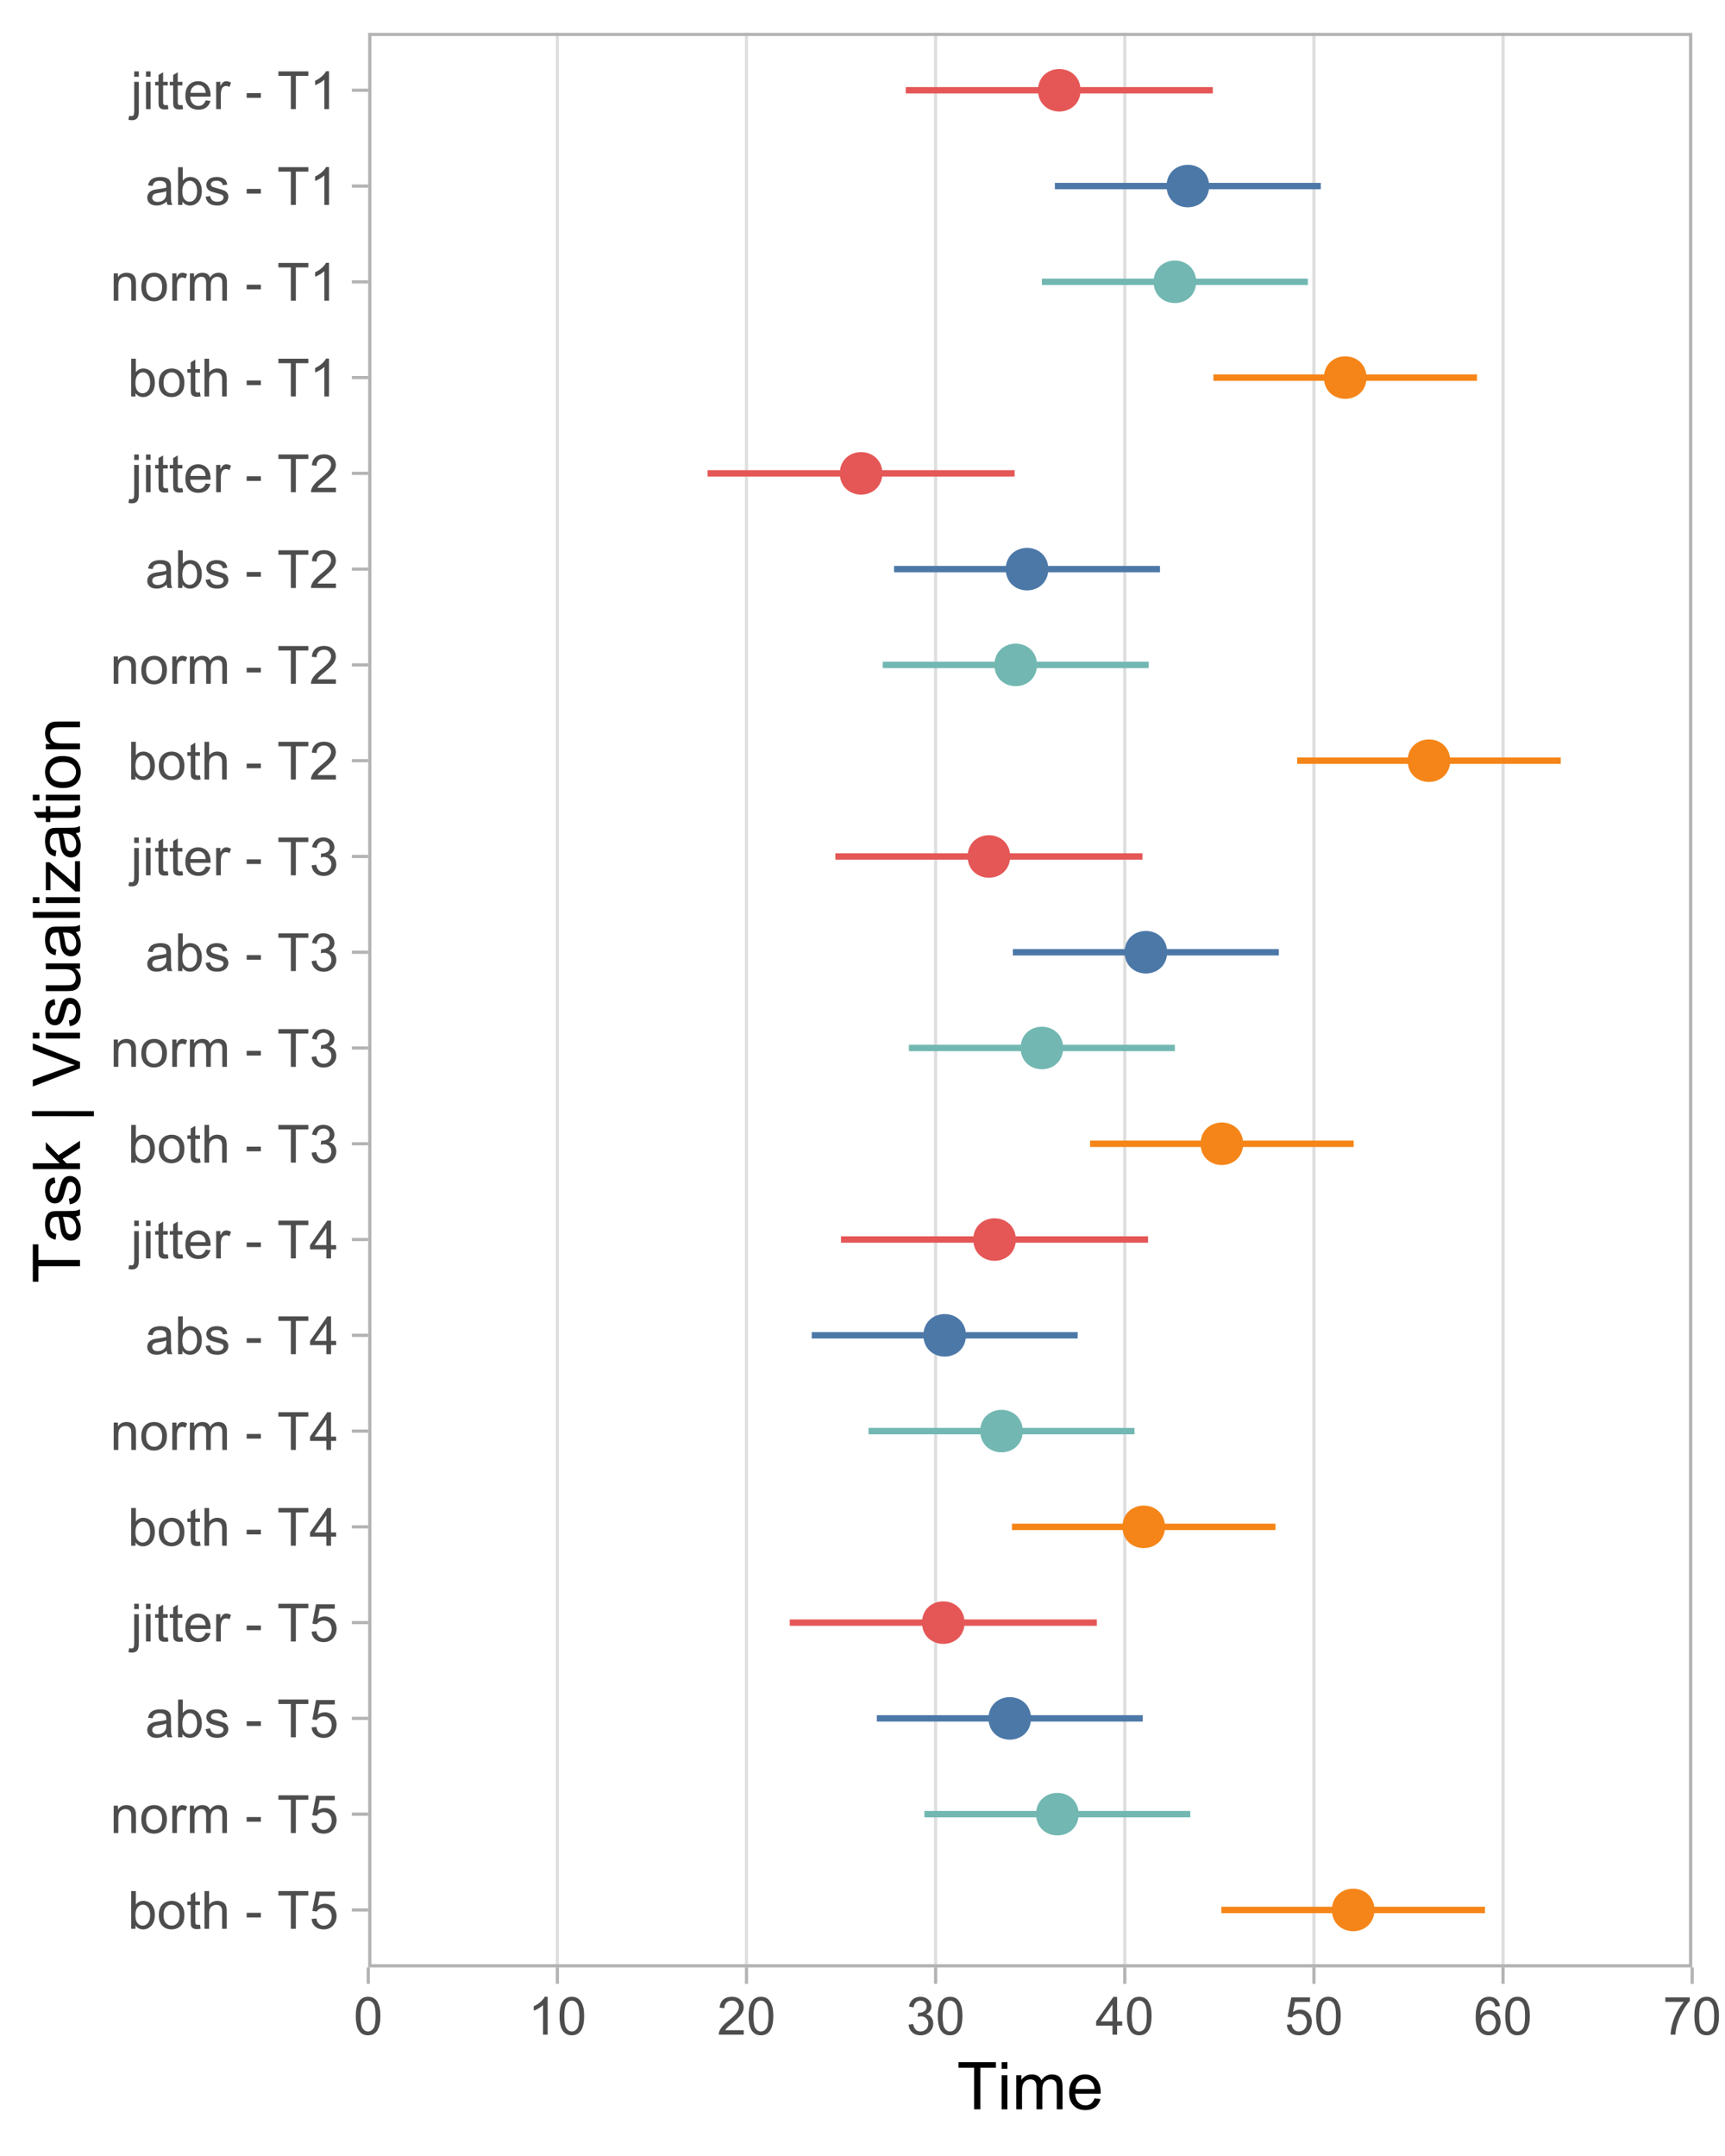 <?xml version="1.0" encoding="UTF-8"?>
<svg xmlns="http://www.w3.org/2000/svg" xmlns:xlink="http://www.w3.org/1999/xlink" width="288pt" height="360pt" viewBox="0 0 288 360" version="1.1">
<defs>
<g>
<symbol overflow="visible" id="glyph0-0">
<path style="stroke:none;" d="M 1.102 0 L 1.102 -5.5 L 5.5 -5.5 L 5.5 0 Z M 1.238 -0.137 L 5.363 -0.137 L 5.363 -5.363 L 1.238 -5.363 Z M 1.238 -0.137 "/>
</symbol>
<symbol overflow="visible" id="glyph0-1">
<path style="stroke:none;" d="M 1.293 0 L 0.574 0 L 0.574 -6.301 L 1.348 -6.301 L 1.348 -4.051 C 1.676 -4.457 2.094 -4.664 2.602 -4.668 C 2.879 -4.664 3.141 -4.605 3.395 -4.496 C 3.645 -4.379 3.852 -4.223 4.016 -4.02 C 4.172 -3.812 4.301 -3.562 4.395 -3.277 C 4.484 -2.984 4.527 -2.676 4.531 -2.352 C 4.527 -1.562 4.336 -0.957 3.953 -0.535 C 3.566 -0.109 3.102 0.098 2.562 0.102 C 2.02 0.098 1.598 -0.121 1.293 -0.57 Z M 1.285 -2.316 C 1.281 -1.766 1.355 -1.371 1.508 -1.129 C 1.75 -0.727 2.082 -0.527 2.496 -0.531 C 2.832 -0.527 3.121 -0.676 3.371 -0.973 C 3.613 -1.266 3.738 -1.703 3.742 -2.285 C 3.738 -2.879 3.621 -3.316 3.387 -3.605 C 3.152 -3.887 2.867 -4.031 2.531 -4.031 C 2.191 -4.031 1.898 -3.883 1.652 -3.59 C 1.406 -3.293 1.281 -2.867 1.285 -2.316 Z M 1.285 -2.316 "/>
</symbol>
<symbol overflow="visible" id="glyph0-2">
<path style="stroke:none;" d="M 0.293 -2.281 C 0.293 -3.125 0.527 -3.754 0.996 -4.16 C 1.387 -4.496 1.863 -4.664 2.434 -4.668 C 3.059 -4.664 3.57 -4.457 3.969 -4.051 C 4.363 -3.637 4.562 -3.07 4.566 -2.348 C 4.562 -1.758 4.477 -1.297 4.301 -0.961 C 4.125 -0.625 3.867 -0.363 3.535 -0.176 C 3.195 0.008 2.828 0.098 2.434 0.102 C 1.789 0.098 1.273 -0.102 0.883 -0.512 C 0.488 -0.918 0.293 -1.508 0.293 -2.281 Z M 1.086 -2.281 C 1.082 -1.695 1.211 -1.258 1.469 -0.969 C 1.723 -0.672 2.043 -0.527 2.434 -0.531 C 2.812 -0.527 3.133 -0.672 3.391 -0.969 C 3.645 -1.258 3.773 -1.707 3.773 -2.309 C 3.773 -2.871 3.645 -3.297 3.387 -3.59 C 3.129 -3.879 2.809 -4.023 2.434 -4.027 C 2.043 -4.023 1.723 -3.879 1.469 -3.594 C 1.211 -3.301 1.082 -2.863 1.086 -2.281 Z M 1.086 -2.281 "/>
</symbol>
<symbol overflow="visible" id="glyph0-3">
<path style="stroke:none;" d="M 2.27 -0.691 L 2.379 -0.008 C 2.16 0.039 1.965 0.059 1.797 0.059 C 1.512 0.059 1.293 0.016 1.141 -0.074 C 0.984 -0.16 0.875 -0.277 0.816 -0.422 C 0.75 -0.566 0.719 -0.871 0.723 -1.336 L 0.723 -3.961 L 0.156 -3.961 L 0.156 -4.562 L 0.723 -4.562 L 0.723 -5.695 L 1.492 -6.156 L 1.492 -4.562 L 2.27 -4.562 L 2.27 -3.961 L 1.492 -3.961 L 1.492 -1.293 C 1.488 -1.07 1.5 -0.93 1.531 -0.867 C 1.555 -0.805 1.602 -0.754 1.664 -0.715 C 1.727 -0.676 1.812 -0.656 1.93 -0.66 C 2.012 -0.656 2.125 -0.668 2.27 -0.691 Z M 2.27 -0.691 "/>
</symbol>
<symbol overflow="visible" id="glyph0-4">
<path style="stroke:none;" d="M 0.578 0 L 0.578 -6.301 L 1.352 -6.301 L 1.352 -4.039 C 1.711 -4.453 2.168 -4.664 2.719 -4.668 C 3.055 -4.664 3.348 -4.598 3.602 -4.465 C 3.848 -4.332 4.027 -4.148 4.137 -3.914 C 4.242 -3.68 4.293 -3.336 4.297 -2.891 L 4.297 0 L 3.523 0 L 3.523 -2.891 C 3.52 -3.273 3.438 -3.555 3.27 -3.734 C 3.102 -3.906 2.863 -3.996 2.562 -4 C 2.328 -3.996 2.113 -3.938 1.914 -3.82 C 1.711 -3.703 1.566 -3.543 1.48 -3.34 C 1.391 -3.137 1.348 -2.855 1.352 -2.496 L 1.352 0 Z M 0.578 0 "/>
</symbol>
<symbol overflow="visible" id="glyph0-5">
<path style="stroke:none;" d=""/>
</symbol>
<symbol overflow="visible" id="glyph0-6">
<path style="stroke:none;" d="M 0.281 -1.891 L 0.281 -2.668 L 2.656 -2.668 L 2.656 -1.891 Z M 0.281 -1.891 "/>
</symbol>
<symbol overflow="visible" id="glyph0-7">
<path style="stroke:none;" d="M 2.281 0 L 2.281 -5.555 L 0.207 -5.555 L 0.207 -6.301 L 5.199 -6.301 L 5.199 -5.555 L 3.117 -5.555 L 3.117 0 Z M 2.281 0 "/>
</symbol>
<symbol overflow="visible" id="glyph0-8">
<path style="stroke:none;" d="M 0.367 -1.648 L 1.176 -1.719 C 1.234 -1.32 1.375 -1.023 1.594 -0.824 C 1.812 -0.625 2.078 -0.527 2.391 -0.527 C 2.762 -0.527 3.074 -0.668 3.336 -0.949 C 3.59 -1.23 3.719 -1.602 3.723 -2.066 C 3.719 -2.504 3.594 -2.852 3.348 -3.109 C 3.098 -3.363 2.773 -3.492 2.375 -3.492 C 2.125 -3.492 1.902 -3.434 1.703 -3.32 C 1.5 -3.207 1.344 -3.062 1.23 -2.883 L 0.504 -2.977 L 1.113 -6.215 L 4.246 -6.215 L 4.246 -5.473 L 1.73 -5.473 L 1.391 -3.781 C 1.766 -4.039 2.164 -4.172 2.582 -4.176 C 3.129 -4.172 3.594 -3.98 3.973 -3.605 C 4.352 -3.223 4.539 -2.734 4.543 -2.137 C 4.539 -1.562 4.375 -1.07 4.043 -0.656 C 3.637 -0.148 3.086 0.105 2.391 0.109 C 1.816 0.105 1.348 -0.051 0.984 -0.371 C 0.621 -0.691 0.414 -1.117 0.367 -1.648 Z M 0.367 -1.648 "/>
</symbol>
<symbol overflow="visible" id="glyph0-9">
<path style="stroke:none;" d="M 0.578 0 L 0.578 -4.562 L 1.277 -4.562 L 1.277 -3.914 C 1.609 -4.414 2.09 -4.664 2.727 -4.668 C 3 -4.664 3.254 -4.613 3.484 -4.52 C 3.715 -4.418 3.887 -4.289 4.004 -4.129 C 4.113 -3.969 4.195 -3.777 4.246 -3.559 C 4.273 -3.41 4.289 -3.16 4.289 -2.805 L 4.289 0 L 3.516 0 L 3.516 -2.777 C 3.516 -3.09 3.484 -3.324 3.426 -3.484 C 3.363 -3.637 3.258 -3.762 3.105 -3.855 C 2.949 -3.949 2.77 -3.996 2.566 -3.996 C 2.234 -3.996 1.949 -3.891 1.711 -3.68 C 1.469 -3.469 1.348 -3.07 1.352 -2.492 L 1.352 0 Z M 0.578 0 "/>
</symbol>
<symbol overflow="visible" id="glyph0-10">
<path style="stroke:none;" d="M 0.57 0 L 0.57 -4.562 L 1.266 -4.562 L 1.266 -3.871 C 1.445 -4.191 1.609 -4.406 1.758 -4.512 C 1.906 -4.613 2.07 -4.664 2.258 -4.668 C 2.516 -4.664 2.781 -4.582 3.051 -4.418 L 2.785 -3.699 C 2.59 -3.809 2.402 -3.867 2.219 -3.867 C 2.047 -3.867 1.895 -3.816 1.762 -3.715 C 1.625 -3.613 1.527 -3.473 1.473 -3.293 C 1.383 -3.016 1.34 -2.715 1.344 -2.391 L 1.344 0 Z M 0.57 0 "/>
</symbol>
<symbol overflow="visible" id="glyph0-11">
<path style="stroke:none;" d="M 0.578 0 L 0.578 -4.562 L 1.273 -4.562 L 1.273 -3.922 C 1.414 -4.141 1.605 -4.32 1.844 -4.461 C 2.078 -4.594 2.348 -4.664 2.656 -4.668 C 2.992 -4.664 3.27 -4.594 3.488 -4.457 C 3.699 -4.312 3.852 -4.117 3.945 -3.867 C 4.301 -4.398 4.773 -4.664 5.355 -4.668 C 5.805 -4.664 6.148 -4.539 6.395 -4.289 C 6.637 -4.039 6.762 -3.652 6.762 -3.133 L 6.762 0 L 5.996 0 L 5.996 -2.875 C 5.992 -3.184 5.969 -3.406 5.918 -3.543 C 5.867 -3.676 5.773 -3.785 5.645 -3.871 C 5.512 -3.953 5.359 -3.996 5.184 -3.996 C 4.859 -3.996 4.594 -3.887 4.383 -3.676 C 4.172 -3.457 4.066 -3.117 4.066 -2.652 L 4.066 0 L 3.293 0 L 3.293 -2.965 C 3.293 -3.309 3.227 -3.566 3.102 -3.738 C 2.973 -3.91 2.77 -3.996 2.484 -3.996 C 2.266 -3.996 2.062 -3.938 1.879 -3.824 C 1.691 -3.707 1.559 -3.539 1.477 -3.32 C 1.391 -3.098 1.348 -2.781 1.352 -2.367 L 1.352 0 Z M 0.578 0 "/>
</symbol>
<symbol overflow="visible" id="glyph0-12">
<path style="stroke:none;" d="M 3.559 -0.562 C 3.27 -0.32 2.996 -0.148 2.73 -0.047 C 2.465 0.051 2.18 0.098 1.879 0.102 C 1.375 0.098 0.988 -0.02 0.719 -0.266 C 0.449 -0.508 0.316 -0.82 0.316 -1.203 C 0.316 -1.422 0.367 -1.629 0.469 -1.816 C 0.57 -2 0.703 -2.148 0.871 -2.262 C 1.031 -2.371 1.215 -2.453 1.426 -2.516 C 1.574 -2.551 1.805 -2.59 2.113 -2.629 C 2.734 -2.703 3.195 -2.793 3.492 -2.895 C 3.492 -3 3.492 -3.066 3.496 -3.098 C 3.492 -3.41 3.418 -3.633 3.277 -3.766 C 3.074 -3.938 2.781 -4.023 2.398 -4.027 C 2.031 -4.023 1.762 -3.961 1.59 -3.836 C 1.414 -3.707 1.289 -3.48 1.207 -3.16 L 0.453 -3.262 C 0.516 -3.582 0.629 -3.844 0.789 -4.043 C 0.945 -4.242 1.172 -4.395 1.473 -4.504 C 1.77 -4.609 2.117 -4.664 2.508 -4.668 C 2.898 -4.664 3.215 -4.617 3.457 -4.527 C 3.699 -4.434 3.879 -4.32 3.996 -4.184 C 4.109 -4.043 4.188 -3.867 4.238 -3.656 C 4.258 -3.523 4.27 -3.285 4.273 -2.945 L 4.273 -1.914 C 4.27 -1.191 4.289 -0.734 4.324 -0.547 C 4.355 -0.352 4.418 -0.172 4.52 0 L 3.711 0 C 3.629 -0.16 3.578 -0.348 3.559 -0.562 Z M 3.492 -2.289 C 3.211 -2.172 2.789 -2.074 2.23 -2 C 1.91 -1.949 1.684 -1.898 1.555 -1.844 C 1.422 -1.785 1.32 -1.699 1.25 -1.59 C 1.176 -1.477 1.141 -1.355 1.145 -1.227 C 1.141 -1.016 1.219 -0.844 1.379 -0.707 C 1.531 -0.57 1.762 -0.504 2.062 -0.504 C 2.359 -0.504 2.621 -0.566 2.855 -0.699 C 3.086 -0.824 3.258 -1.004 3.367 -1.234 C 3.449 -1.406 3.492 -1.664 3.492 -2.008 Z M 3.492 -2.289 "/>
</symbol>
<symbol overflow="visible" id="glyph0-13">
<path style="stroke:none;" d="M 0.27 -1.363 L 1.035 -1.484 C 1.078 -1.172 1.199 -0.938 1.395 -0.777 C 1.59 -0.609 1.863 -0.527 2.219 -0.531 C 2.57 -0.527 2.832 -0.602 3.008 -0.75 C 3.176 -0.895 3.262 -1.062 3.266 -1.258 C 3.262 -1.43 3.188 -1.566 3.039 -1.672 C 2.93 -1.734 2.664 -1.824 2.246 -1.934 C 1.676 -2.074 1.285 -2.195 1.066 -2.305 C 0.848 -2.406 0.68 -2.551 0.566 -2.738 C 0.453 -2.918 0.398 -3.125 0.398 -3.352 C 0.398 -3.555 0.445 -3.742 0.539 -3.914 C 0.633 -4.086 0.758 -4.23 0.918 -4.348 C 1.039 -4.434 1.203 -4.508 1.41 -4.574 C 1.617 -4.633 1.84 -4.664 2.078 -4.668 C 2.434 -4.664 2.75 -4.613 3.023 -4.512 C 3.293 -4.406 3.492 -4.266 3.621 -4.09 C 3.75 -3.914 3.84 -3.68 3.891 -3.387 L 3.133 -3.281 C 3.098 -3.516 2.996 -3.699 2.832 -3.832 C 2.664 -3.965 2.434 -4.031 2.137 -4.031 C 1.777 -4.031 1.523 -3.973 1.375 -3.855 C 1.223 -3.738 1.148 -3.598 1.148 -3.441 C 1.148 -3.34 1.18 -3.25 1.242 -3.172 C 1.305 -3.086 1.402 -3.02 1.539 -2.965 C 1.613 -2.934 1.84 -2.867 2.223 -2.766 C 2.766 -2.617 3.148 -2.496 3.367 -2.406 C 3.582 -2.312 3.75 -2.176 3.875 -2 C 3.996 -1.82 4.059 -1.602 4.062 -1.34 C 4.059 -1.078 3.984 -0.836 3.836 -0.609 C 3.684 -0.383 3.465 -0.207 3.184 -0.082 C 2.895 0.039 2.574 0.098 2.223 0.102 C 1.625 0.098 1.172 -0.02 0.863 -0.266 C 0.551 -0.508 0.355 -0.875 0.27 -1.363 Z M 0.27 -1.363 "/>
</symbol>
<symbol overflow="visible" id="glyph0-14">
<path style="stroke:none;" d="M 0.574 -5.402 L 0.574 -6.301 L 1.348 -6.301 L 1.348 -5.402 Z M -0.402 1.77 L -0.258 1.113 C -0.102 1.152 0.02 1.172 0.109 1.172 C 0.262 1.172 0.379 1.117 0.457 1.016 C 0.535 0.906 0.574 0.645 0.574 0.23 L 0.574 -4.562 L 1.348 -4.562 L 1.348 0.25 C 1.348 0.809 1.273 1.199 1.129 1.422 C 0.941 1.707 0.633 1.852 0.203 1.852 C -0.008 1.852 -0.207 1.824 -0.402 1.77 Z M -0.402 1.77 "/>
</symbol>
<symbol overflow="visible" id="glyph0-15">
<path style="stroke:none;" d="M 0.586 -5.41 L 0.586 -6.301 L 1.359 -6.301 L 1.359 -5.41 Z M 0.586 0 L 0.586 -4.562 L 1.359 -4.562 L 1.359 0 Z M 0.586 0 "/>
</symbol>
<symbol overflow="visible" id="glyph0-16">
<path style="stroke:none;" d="M 3.703 -1.469 L 4.504 -1.371 C 4.375 -0.902 4.141 -0.539 3.801 -0.285 C 3.461 -0.027 3.027 0.098 2.496 0.102 C 1.828 0.098 1.297 -0.102 0.906 -0.512 C 0.512 -0.918 0.316 -1.496 0.32 -2.242 C 0.316 -3.008 0.516 -3.605 0.914 -4.031 C 1.309 -4.453 1.82 -4.664 2.453 -4.668 C 3.059 -4.664 3.555 -4.457 3.945 -4.043 C 4.328 -3.629 4.523 -3.043 4.527 -2.289 C 4.523 -2.242 4.523 -2.176 4.523 -2.086 L 1.121 -2.086 C 1.145 -1.582 1.289 -1.195 1.547 -0.93 C 1.801 -0.66 2.117 -0.527 2.5 -0.531 C 2.781 -0.527 3.023 -0.602 3.227 -0.754 C 3.426 -0.902 3.586 -1.141 3.703 -1.469 Z M 1.164 -2.719 L 3.711 -2.719 C 3.672 -3.102 3.578 -3.387 3.422 -3.582 C 3.172 -3.879 2.852 -4.031 2.461 -4.031 C 2.105 -4.031 1.805 -3.91 1.566 -3.672 C 1.32 -3.434 1.188 -3.117 1.164 -2.719 Z M 1.164 -2.719 "/>
</symbol>
<symbol overflow="visible" id="glyph0-17">
<path style="stroke:none;" d="M 2.844 0 L 2.844 -1.508 L 0.113 -1.508 L 0.113 -2.219 L 2.988 -6.301 L 3.617 -6.301 L 3.617 -2.219 L 4.469 -2.219 L 4.469 -1.508 L 3.617 -1.508 L 3.617 0 Z M 2.844 -2.219 L 2.844 -5.059 L 0.871 -2.219 Z M 2.844 -2.219 "/>
</symbol>
<symbol overflow="visible" id="glyph0-18">
<path style="stroke:none;" d="M 0.371 -1.664 L 1.145 -1.766 C 1.23 -1.324 1.383 -1.008 1.598 -0.816 C 1.809 -0.621 2.066 -0.527 2.375 -0.527 C 2.734 -0.527 3.043 -0.652 3.297 -0.906 C 3.547 -1.156 3.672 -1.469 3.676 -1.844 C 3.672 -2.195 3.555 -2.488 3.324 -2.719 C 3.09 -2.949 2.797 -3.062 2.441 -3.066 C 2.293 -3.062 2.109 -3.035 1.895 -2.98 L 1.98 -3.66 C 2.031 -3.652 2.07 -3.648 2.105 -3.652 C 2.434 -3.648 2.73 -3.734 2.996 -3.91 C 3.254 -4.078 3.387 -4.344 3.391 -4.703 C 3.387 -4.984 3.289 -5.219 3.102 -5.406 C 2.906 -5.59 2.66 -5.684 2.359 -5.688 C 2.055 -5.684 1.805 -5.59 1.605 -5.402 C 1.402 -5.215 1.273 -4.93 1.219 -4.555 L 0.445 -4.691 C 0.539 -5.207 0.754 -5.609 1.09 -5.895 C 1.426 -6.18 1.844 -6.32 2.344 -6.324 C 2.688 -6.32 3.004 -6.246 3.293 -6.102 C 3.582 -5.953 3.801 -5.754 3.953 -5.5 C 4.105 -5.242 4.184 -4.973 4.184 -4.688 C 4.184 -4.414 4.109 -4.164 3.965 -3.945 C 3.816 -3.719 3.602 -3.543 3.316 -3.41 C 3.688 -3.324 3.977 -3.145 4.184 -2.875 C 4.391 -2.602 4.492 -2.262 4.496 -1.859 C 4.492 -1.305 4.293 -0.84 3.895 -0.461 C 3.492 -0.078 2.984 0.109 2.371 0.113 C 1.816 0.109 1.355 -0.051 0.992 -0.379 C 0.625 -0.707 0.418 -1.137 0.371 -1.664 Z M 0.371 -1.664 "/>
</symbol>
<symbol overflow="visible" id="glyph0-19">
<path style="stroke:none;" d="M 4.43 -0.742 L 4.43 0 L 0.266 0 C 0.258 -0.188 0.289 -0.367 0.355 -0.539 C 0.461 -0.82 0.629 -1.098 0.863 -1.375 C 1.094 -1.648 1.434 -1.965 1.879 -2.328 C 2.562 -2.887 3.023 -3.332 3.266 -3.664 C 3.5 -3.988 3.621 -4.301 3.625 -4.594 C 3.621 -4.898 3.512 -5.156 3.297 -5.367 C 3.074 -5.578 2.789 -5.684 2.441 -5.684 C 2.066 -5.684 1.77 -5.57 1.547 -5.348 C 1.32 -5.125 1.207 -4.816 1.207 -4.422 L 0.414 -4.504 C 0.465 -5.094 0.668 -5.543 1.027 -5.855 C 1.379 -6.164 1.855 -6.32 2.457 -6.324 C 3.059 -6.32 3.539 -6.152 3.891 -5.82 C 4.242 -5.484 4.418 -5.07 4.422 -4.578 C 4.418 -4.32 4.367 -4.074 4.266 -3.832 C 4.164 -3.59 3.992 -3.332 3.754 -3.062 C 3.512 -2.793 3.113 -2.426 2.562 -1.957 C 2.094 -1.566 1.797 -1.301 1.664 -1.16 C 1.531 -1.02 1.422 -0.879 1.34 -0.742 Z M 4.43 -0.742 "/>
</symbol>
<symbol overflow="visible" id="glyph0-20">
<path style="stroke:none;" d="M 3.277 0 L 2.504 0 L 2.504 -4.93 C 2.316 -4.75 2.074 -4.574 1.773 -4.395 C 1.469 -4.215 1.195 -4.082 0.957 -3.996 L 0.957 -4.742 C 1.387 -4.941 1.766 -5.188 2.09 -5.48 C 2.414 -5.77 2.645 -6.051 2.781 -6.324 L 3.277 -6.324 Z M 3.277 0 "/>
</symbol>
<symbol overflow="visible" id="glyph0-21">
<path style="stroke:none;" d="M 0.367 -3.105 C 0.363 -3.848 0.438 -4.445 0.594 -4.902 C 0.742 -5.355 0.973 -5.707 1.277 -5.953 C 1.578 -6.199 1.957 -6.32 2.418 -6.324 C 2.754 -6.32 3.051 -6.254 3.309 -6.121 C 3.562 -5.984 3.773 -5.789 3.938 -5.531 C 4.102 -5.273 4.23 -4.961 4.328 -4.594 C 4.422 -4.227 4.469 -3.73 4.473 -3.105 C 4.469 -2.367 4.395 -1.77 4.242 -1.316 C 4.09 -0.859 3.863 -0.508 3.562 -0.262 C 3.258 -0.016 2.875 0.105 2.418 0.109 C 1.809 0.105 1.332 -0.109 0.988 -0.547 C 0.57 -1.066 0.363 -1.922 0.367 -3.105 Z M 1.16 -3.105 C 1.16 -2.07 1.281 -1.379 1.523 -1.039 C 1.766 -0.695 2.062 -0.527 2.418 -0.527 C 2.773 -0.527 3.074 -0.699 3.316 -1.043 C 3.559 -1.387 3.68 -2.074 3.68 -3.105 C 3.68 -4.145 3.559 -4.832 3.316 -5.172 C 3.074 -5.512 2.77 -5.684 2.41 -5.684 C 2.051 -5.684 1.77 -5.531 1.559 -5.234 C 1.293 -4.844 1.16 -4.137 1.16 -3.105 Z M 1.16 -3.105 "/>
</symbol>
<symbol overflow="visible" id="glyph0-22">
<path style="stroke:none;" d="M 4.379 -4.758 L 3.609 -4.695 C 3.539 -4.996 3.441 -5.219 3.316 -5.359 C 3.105 -5.574 2.848 -5.684 2.543 -5.688 C 2.297 -5.684 2.078 -5.617 1.895 -5.484 C 1.648 -5.305 1.457 -5.043 1.32 -4.703 C 1.176 -4.363 1.105 -3.879 1.102 -3.25 C 1.285 -3.531 1.512 -3.742 1.781 -3.879 C 2.051 -4.016 2.332 -4.082 2.629 -4.086 C 3.141 -4.082 3.578 -3.895 3.945 -3.516 C 4.305 -3.137 4.488 -2.645 4.492 -2.047 C 4.488 -1.648 4.402 -1.281 4.234 -0.941 C 4.062 -0.602 3.828 -0.34 3.531 -0.16 C 3.23 0.02 2.895 0.105 2.52 0.109 C 1.871 0.105 1.344 -0.129 0.941 -0.602 C 0.531 -1.074 0.328 -1.855 0.332 -2.949 C 0.328 -4.16 0.551 -5.047 1.004 -5.602 C 1.395 -6.082 1.926 -6.32 2.59 -6.324 C 3.086 -6.32 3.492 -6.184 3.809 -5.906 C 4.125 -5.629 4.312 -5.246 4.379 -4.758 Z M 1.219 -2.039 C 1.219 -1.773 1.273 -1.516 1.387 -1.273 C 1.5 -1.027 1.66 -0.844 1.863 -0.719 C 2.066 -0.59 2.277 -0.527 2.504 -0.527 C 2.828 -0.527 3.109 -0.656 3.348 -0.922 C 3.578 -1.184 3.695 -1.543 3.699 -2 C 3.695 -2.43 3.582 -2.773 3.352 -3.027 C 3.117 -3.273 2.824 -3.398 2.477 -3.402 C 2.121 -3.398 1.824 -3.273 1.582 -3.027 C 1.34 -2.773 1.219 -2.445 1.219 -2.039 Z M 1.219 -2.039 "/>
</symbol>
<symbol overflow="visible" id="glyph0-23">
<path style="stroke:none;" d="M 0.418 -5.473 L 0.418 -6.219 L 4.496 -6.219 L 4.496 -5.617 C 4.09 -5.188 3.691 -4.621 3.301 -3.914 C 2.902 -3.203 2.602 -2.473 2.391 -1.73 C 2.234 -1.199 2.133 -0.625 2.094 0 L 1.297 0 C 1.305 -0.492 1.402 -1.09 1.59 -1.793 C 1.773 -2.496 2.043 -3.172 2.391 -3.824 C 2.738 -4.477 3.109 -5.027 3.504 -5.473 Z M 0.418 -5.473 "/>
</symbol>
<symbol overflow="visible" id="glyph1-0">
<path style="stroke:none;" d="M 1.375 0 L 1.375 -6.875 L 6.875 -6.875 L 6.875 0 Z M 1.547 -0.172 L 6.703 -0.172 L 6.703 -6.703 L 1.547 -6.703 Z M 1.547 -0.172 "/>
</symbol>
<symbol overflow="visible" id="glyph1-1">
<path style="stroke:none;" d="M 2.852 0 L 2.852 -6.945 L 0.258 -6.945 L 0.258 -7.875 L 6.5 -7.875 L 6.5 -6.945 L 3.895 -6.945 L 3.895 0 Z M 2.852 0 "/>
</symbol>
<symbol overflow="visible" id="glyph1-2">
<path style="stroke:none;" d="M 0.73 -6.762 L 0.73 -7.875 L 1.695 -7.875 L 1.695 -6.762 Z M 0.73 0 L 0.73 -5.703 L 1.695 -5.703 L 1.695 0 Z M 0.73 0 "/>
</symbol>
<symbol overflow="visible" id="glyph1-3">
<path style="stroke:none;" d="M 0.727 0 L 0.727 -5.703 L 1.59 -5.703 L 1.59 -4.902 C 1.766 -5.18 2.004 -5.406 2.305 -5.578 C 2.598 -5.746 2.938 -5.828 3.32 -5.832 C 3.738 -5.828 4.086 -5.742 4.359 -5.566 C 4.629 -5.391 4.816 -5.145 4.93 -4.836 C 5.379 -5.496 5.969 -5.828 6.691 -5.832 C 7.254 -5.828 7.688 -5.672 7.996 -5.363 C 8.297 -5.047 8.449 -4.566 8.453 -3.914 L 8.453 0 L 7.492 0 L 7.492 -3.594 C 7.488 -3.977 7.457 -4.254 7.398 -4.426 C 7.332 -4.594 7.219 -4.734 7.059 -4.84 C 6.891 -4.941 6.695 -4.992 6.477 -4.996 C 6.07 -4.992 5.738 -4.859 5.477 -4.594 C 5.211 -4.328 5.078 -3.898 5.082 -3.312 L 5.082 0 L 4.113 0 L 4.113 -3.707 C 4.113 -4.133 4.031 -4.453 3.875 -4.672 C 3.715 -4.883 3.461 -4.992 3.105 -4.996 C 2.832 -4.992 2.578 -4.922 2.348 -4.781 C 2.117 -4.637 1.949 -4.426 1.848 -4.152 C 1.738 -3.875 1.688 -3.477 1.691 -2.961 L 1.691 0 Z M 0.727 0 "/>
</symbol>
<symbol overflow="visible" id="glyph1-4">
<path style="stroke:none;" d="M 4.629 -1.836 L 5.629 -1.715 C 5.469 -1.125 5.176 -0.672 4.75 -0.352 C 4.324 -0.031 3.781 0.129 3.121 0.129 C 2.281 0.129 1.617 -0.125 1.133 -0.641 C 0.641 -1.152 0.398 -1.875 0.402 -2.805 C 0.398 -3.762 0.645 -4.504 1.145 -5.035 C 1.637 -5.562 2.277 -5.828 3.066 -5.832 C 3.824 -5.828 4.449 -5.57 4.934 -5.051 C 5.418 -4.531 5.66 -3.801 5.66 -2.863 C 5.66 -2.805 5.656 -2.719 5.656 -2.605 L 1.402 -2.605 C 1.434 -1.977 1.613 -1.496 1.934 -1.164 C 2.25 -0.828 2.645 -0.66 3.125 -0.664 C 3.477 -0.66 3.781 -0.754 4.031 -0.945 C 4.281 -1.129 4.48 -1.426 4.629 -1.836 Z M 1.457 -3.398 L 4.641 -3.398 C 4.598 -3.879 4.473 -4.238 4.273 -4.48 C 3.961 -4.852 3.562 -5.039 3.078 -5.039 C 2.629 -5.039 2.258 -4.891 1.957 -4.594 C 1.652 -4.297 1.484 -3.898 1.457 -3.398 Z M 1.457 -3.398 "/>
</symbol>
<symbol overflow="visible" id="glyph2-0">
<path style="stroke:none;" d="M 0 -1.375 L -6.875 -1.375 L -6.875 -6.875 L 0 -6.875 Z M -0.172 -1.547 L -0.172 -6.703 L -6.703 -6.703 L -6.703 -1.547 Z M -0.172 -1.547 "/>
</symbol>
<symbol overflow="visible" id="glyph2-1">
<path style="stroke:none;" d="M 0 -2.852 L -6.945 -2.852 L -6.945 -0.258 L -7.875 -0.258 L -7.875 -6.5 L -6.945 -6.5 L -6.945 -3.895 L 0 -3.895 Z M 0 -2.852 "/>
</symbol>
<symbol overflow="visible" id="glyph2-2">
<path style="stroke:none;" d="M -0.703 -4.445 C -0.398 -4.086 -0.184 -3.742 -0.059 -3.414 C 0.066 -3.082 0.129 -2.727 0.129 -2.348 C 0.129 -1.719 -0.023 -1.238 -0.328 -0.902 C -0.633 -0.566 -1.023 -0.398 -1.504 -0.398 C -1.781 -0.398 -2.035 -0.461 -2.27 -0.586 C -2.496 -0.711 -2.684 -0.875 -2.824 -1.086 C -2.965 -1.289 -3.07 -1.523 -3.141 -1.785 C -3.191 -1.969 -3.238 -2.254 -3.289 -2.641 C -3.375 -3.418 -3.488 -3.992 -3.621 -4.367 C -3.754 -4.367 -3.836 -4.371 -3.871 -4.371 C -4.266 -4.371 -4.543 -4.277 -4.703 -4.098 C -4.918 -3.848 -5.027 -3.48 -5.031 -2.996 C -5.027 -2.539 -4.949 -2.203 -4.793 -1.988 C -4.633 -1.77 -4.352 -1.609 -3.949 -1.508 L -4.078 -0.562 C -4.48 -0.648 -4.805 -0.789 -5.055 -0.988 C -5.301 -1.184 -5.492 -1.469 -5.629 -1.844 C -5.762 -2.215 -5.828 -2.645 -5.832 -3.137 C -5.828 -3.621 -5.773 -4.02 -5.66 -4.324 C -5.543 -4.629 -5.398 -4.852 -5.227 -4.996 C -5.055 -5.137 -4.836 -5.238 -4.57 -5.297 C -4.406 -5.328 -4.109 -5.344 -3.68 -5.344 L -2.391 -5.344 C -1.492 -5.344 -0.922 -5.363 -0.684 -5.406 C -0.445 -5.445 -0.219 -5.527 0 -5.648 L 0 -4.641 C -0.199 -4.539 -0.434 -4.473 -0.703 -4.445 Z M -2.863 -4.367 C -2.719 -4.012 -2.598 -3.488 -2.496 -2.789 C -2.438 -2.391 -2.371 -2.109 -2.301 -1.945 C -2.227 -1.781 -2.121 -1.652 -1.988 -1.562 C -1.848 -1.473 -1.695 -1.43 -1.531 -1.43 C -1.27 -1.43 -1.055 -1.527 -0.887 -1.723 C -0.711 -1.918 -0.625 -2.203 -0.629 -2.578 C -0.625 -2.949 -0.707 -3.277 -0.871 -3.57 C -1.031 -3.859 -1.254 -4.074 -1.543 -4.211 C -1.754 -4.312 -2.078 -4.363 -2.508 -4.367 Z M -2.863 -4.367 "/>
</symbol>
<symbol overflow="visible" id="glyph2-3">
<path style="stroke:none;" d="M -1.703 -0.34 L -1.852 -1.293 C -1.469 -1.344 -1.172 -1.492 -0.969 -1.742 C -0.762 -1.984 -0.66 -2.328 -0.664 -2.773 C -0.66 -3.211 -0.75 -3.539 -0.934 -3.758 C -1.113 -3.969 -1.328 -4.078 -1.574 -4.082 C -1.789 -4.078 -1.961 -3.984 -2.09 -3.797 C -2.172 -3.664 -2.281 -3.332 -2.418 -2.809 C -2.594 -2.098 -2.75 -1.609 -2.883 -1.336 C -3.012 -1.062 -3.191 -0.852 -3.422 -0.711 C -3.652 -0.566 -3.906 -0.496 -4.188 -0.5 C -4.441 -0.496 -4.676 -0.555 -4.895 -0.672 C -5.105 -0.785 -5.289 -0.945 -5.438 -1.148 C -5.547 -1.297 -5.637 -1.5 -5.715 -1.762 C -5.789 -2.02 -5.828 -2.301 -5.832 -2.602 C -5.828 -3.047 -5.766 -3.438 -5.637 -3.777 C -5.508 -4.113 -5.332 -4.363 -5.113 -4.527 C -4.891 -4.688 -4.598 -4.797 -4.234 -4.859 L -4.102 -3.914 C -4.395 -3.871 -4.621 -3.746 -4.789 -3.543 C -4.953 -3.336 -5.039 -3.043 -5.039 -2.668 C -5.039 -2.223 -4.965 -1.906 -4.816 -1.719 C -4.668 -1.523 -4.496 -1.43 -4.301 -1.434 C -4.176 -1.43 -4.062 -1.469 -3.965 -1.551 C -3.859 -1.629 -3.773 -1.754 -3.707 -1.922 C -3.668 -2.016 -3.586 -2.301 -3.461 -2.777 C -3.273 -3.461 -3.121 -3.938 -3.008 -4.207 C -2.891 -4.477 -2.723 -4.688 -2.5 -4.844 C -2.277 -4.996 -2.004 -5.074 -1.676 -5.074 C -1.352 -5.074 -1.047 -4.98 -0.766 -4.793 C -0.48 -4.605 -0.262 -4.332 -0.105 -3.98 C 0.051 -3.621 0.129 -3.223 0.129 -2.777 C 0.129 -2.035 -0.023 -1.469 -0.332 -1.082 C -0.641 -0.691 -1.098 -0.445 -1.703 -0.34 Z M -1.703 -0.34 "/>
</symbol>
<symbol overflow="visible" id="glyph2-4">
<path style="stroke:none;" d="M 0 -0.73 L -7.875 -0.73 L -7.875 -1.699 L -3.383 -1.699 L -5.703 -3.984 L -5.703 -5.238 L -3.586 -3.055 L 0 -5.457 L 0 -4.266 L -2.918 -2.379 L -2.262 -1.699 L 0 -1.695 Z M 0 -0.73 "/>
</symbol>
<symbol overflow="visible" id="glyph2-5">
<path style="stroke:none;" d=""/>
</symbol>
<symbol overflow="visible" id="glyph2-6">
<path style="stroke:none;" d="M 2.316 -1.008 L -8.008 -1.012 L -8.008 -1.852 L 2.316 -1.852 Z M 2.316 -1.008 "/>
</symbol>
<symbol overflow="visible" id="glyph2-7">
<path style="stroke:none;" d="M 0 -3.098 L -7.875 -0.047 L -7.875 -1.176 L -2.152 -3.223 C -1.691 -3.387 -1.262 -3.523 -0.863 -3.637 C -1.289 -3.758 -1.719 -3.898 -2.152 -4.062 L -7.875 -6.188 L -7.875 -7.25 L 0 -4.168 Z M 0 -3.098 "/>
</symbol>
<symbol overflow="visible" id="glyph2-8">
<path style="stroke:none;" d="M -6.762 -0.73 L -7.875 -0.73 L -7.875 -1.699 L -6.762 -1.699 Z M 0 -0.73 L -5.703 -0.73 L -5.703 -1.699 L 0 -1.695 Z M 0 -0.73 "/>
</symbol>
<symbol overflow="visible" id="glyph2-9">
<path style="stroke:none;" d="M 0 -4.465 L -0.836 -4.465 C -0.191 -4.02 0.129 -3.414 0.129 -2.652 C 0.129 -2.312 0.066 -2 -0.062 -1.711 C -0.191 -1.418 -0.355 -1.199 -0.551 -1.059 C -0.746 -0.914 -0.984 -0.816 -1.266 -0.762 C -1.453 -0.723 -1.754 -0.703 -2.172 -0.703 L -5.703 -0.703 L -5.703 -1.672 L -2.539 -1.672 C -2.031 -1.668 -1.691 -1.688 -1.52 -1.73 C -1.262 -1.785 -1.062 -1.914 -0.918 -2.113 C -0.773 -2.309 -0.703 -2.555 -0.703 -2.848 C -0.703 -3.137 -0.777 -3.406 -0.926 -3.66 C -1.074 -3.914 -1.273 -4.094 -1.531 -4.199 C -1.785 -4.305 -2.16 -4.359 -2.648 -4.359 L -5.703 -4.359 L -5.703 -5.328 L 0 -5.328 Z M 0 -4.465 "/>
</symbol>
<symbol overflow="visible" id="glyph2-10">
<path style="stroke:none;" d="M 0 -0.703 L -7.875 -0.703 L -7.875 -1.672 L 0 -1.672 Z M 0 -0.703 "/>
</symbol>
<symbol overflow="visible" id="glyph2-11">
<path style="stroke:none;" d="M 0 -0.215 L -0.785 -0.215 L -4.953 -3.848 C -4.93 -3.43 -4.922 -3.066 -4.922 -2.754 L -4.922 -0.43 L -5.703 -0.43 L -5.703 -5.094 L -5.066 -5.094 L -1.445 -2.004 L -0.785 -1.406 C -0.816 -1.84 -0.832 -2.246 -0.832 -2.625 L -0.832 -5.266 L 0 -5.266 Z M 0 -0.215 "/>
</symbol>
<symbol overflow="visible" id="glyph2-12">
<path style="stroke:none;" d="M -0.863 -2.836 L -0.012 -2.977 C 0.043 -2.703 0.07 -2.457 0.074 -2.246 C 0.07 -1.891 0.02 -1.621 -0.09 -1.43 C -0.199 -1.234 -0.348 -1.098 -0.527 -1.02 C -0.707 -0.941 -1.086 -0.902 -1.672 -0.902 L -4.953 -0.902 L -4.953 -0.195 L -5.703 -0.195 L -5.703 -0.902 L -7.117 -0.902 L -7.695 -1.863 L -5.703 -1.863 L -5.703 -2.836 L -4.953 -2.836 L -4.953 -1.863 L -1.617 -1.863 C -1.34 -1.863 -1.16 -1.879 -1.082 -1.914 C -1 -1.945 -0.938 -2 -0.895 -2.078 C -0.848 -2.152 -0.824 -2.262 -0.828 -2.41 C -0.824 -2.516 -0.836 -2.66 -0.863 -2.836 Z M -0.863 -2.836 "/>
</symbol>
<symbol overflow="visible" id="glyph2-13">
<path style="stroke:none;" d="M -2.852 -0.367 C -3.906 -0.363 -4.688 -0.656 -5.199 -1.246 C -5.617 -1.734 -5.828 -2.332 -5.832 -3.039 C -5.828 -3.82 -5.574 -4.461 -5.062 -4.961 C -4.547 -5.457 -3.836 -5.707 -2.934 -5.711 C -2.195 -5.707 -1.617 -5.598 -1.199 -5.379 C -0.777 -5.156 -0.449 -4.832 -0.219 -4.414 C 0.016 -3.992 0.129 -3.535 0.129 -3.039 C 0.129 -2.238 -0.125 -1.594 -0.637 -1.105 C -1.148 -0.609 -1.887 -0.363 -2.852 -0.367 Z M -2.852 -1.359 C -2.121 -1.359 -1.574 -1.516 -1.211 -1.836 C -0.844 -2.152 -0.66 -2.555 -0.664 -3.039 C -0.66 -3.516 -0.844 -3.914 -1.211 -4.234 C -1.574 -4.551 -2.133 -4.711 -2.883 -4.715 C -3.586 -4.711 -4.117 -4.551 -4.484 -4.234 C -4.844 -3.91 -5.027 -3.512 -5.031 -3.039 C -5.027 -2.555 -4.848 -2.152 -4.488 -1.836 C -4.129 -1.516 -3.582 -1.359 -2.852 -1.359 Z M -2.852 -1.359 "/>
</symbol>
<symbol overflow="visible" id="glyph2-14">
<path style="stroke:none;" d="M 0 -0.727 L -5.703 -0.727 L -5.703 -1.594 L -4.895 -1.594 C -5.516 -2.012 -5.828 -2.617 -5.832 -3.41 C -5.828 -3.754 -5.766 -4.066 -5.645 -4.355 C -5.52 -4.641 -5.359 -4.859 -5.16 -5.004 C -4.957 -5.145 -4.719 -5.242 -4.445 -5.305 C -4.266 -5.336 -3.953 -5.355 -3.508 -5.359 L 0 -5.359 L 0 -4.395 L -3.469 -4.395 C -3.863 -4.395 -4.156 -4.355 -4.352 -4.281 C -4.543 -4.203 -4.699 -4.07 -4.82 -3.879 C -4.934 -3.688 -4.992 -3.461 -4.996 -3.207 C -4.992 -2.793 -4.859 -2.438 -4.602 -2.141 C -4.336 -1.836 -3.844 -1.688 -3.117 -1.691 L 0 -1.691 Z M 0 -0.727 "/>
</symbol>
</g>
<clipPath id="clip1">
  <path d="M 61.48 5.48 L 282.523 5.48 L 282.523 328.512 L 61.48 328.512 Z M 61.48 5.48 "/>
</clipPath>
<clipPath id="clip2">
  <path d="M 61.48 5.48 L 62 5.48 L 62 328.512 L 61.48 328.512 Z M 61.48 5.48 "/>
</clipPath>
<clipPath id="clip3">
  <path d="M 92 5.48 L 94 5.48 L 94 328.512 L 92 328.512 Z M 92 5.48 "/>
</clipPath>
<clipPath id="clip4">
  <path d="M 124 5.48 L 125 5.48 L 125 328.512 L 124 328.512 Z M 124 5.48 "/>
</clipPath>
<clipPath id="clip5">
  <path d="M 155 5.48 L 157 5.48 L 157 328.512 L 155 328.512 Z M 155 5.48 "/>
</clipPath>
<clipPath id="clip6">
  <path d="M 187 5.48 L 189 5.48 L 189 328.512 L 187 328.512 Z M 187 5.48 "/>
</clipPath>
<clipPath id="clip7">
  <path d="M 219 5.48 L 220 5.48 L 220 328.512 L 219 328.512 Z M 219 5.48 "/>
</clipPath>
<clipPath id="clip8">
  <path d="M 250 5.48 L 252 5.48 L 252 328.512 L 250 328.512 Z M 250 5.48 "/>
</clipPath>
<clipPath id="clip9">
  <path d="M 282 5.48 L 282.523 5.48 L 282.523 328.512 L 282 328.512 Z M 282 5.48 "/>
</clipPath>
<clipPath id="clip10">
  <path d="M 61.48 5.48 L 282.523 5.48 L 282.523 328.512 L 61.48 328.512 Z M 61.48 5.48 "/>
</clipPath>
</defs>
<g id="surface74">
<rect x="0" y="0" width="288" height="360" style="fill:rgb(100%,100%,100%);fill-opacity:1;stroke:none;"/>
<rect x="0" y="0" width="288" height="360" style="fill:rgb(100%,100%,100%);fill-opacity:1;stroke:none;"/>
<path style="fill:none;stroke-width:1.067;stroke-linecap:round;stroke-linejoin:round;stroke:rgb(100%,100%,100%);stroke-opacity:1;stroke-miterlimit:10;" d="M 0 360 L 288 360 L 288 0 L 0 0 Z M 0 360 "/>
<g clip-path="url(#clip1)" clip-rule="nonzero">
<path style=" stroke:none;fill-rule:nonzero;fill:rgb(100%,100%,100%);fill-opacity:1;" d="M 61.48 328.508 L 282.523 328.508 L 282.523 5.477 L 61.48 5.477 Z M 61.48 328.508 "/>
</g>
<g clip-path="url(#clip2)" clip-rule="nonzero">
<path style="fill:none;stroke-width:0.533;stroke-linecap:butt;stroke-linejoin:round;stroke:rgb(87.059%,87.059%,87.059%);stroke-opacity:1;stroke-miterlimit:10;" d="M 61.48 328.508 L 61.48 5.48 "/>
</g>
<g clip-path="url(#clip3)" clip-rule="nonzero">
<path style="fill:none;stroke-width:0.533;stroke-linecap:butt;stroke-linejoin:round;stroke:rgb(87.059%,87.059%,87.059%);stroke-opacity:1;stroke-miterlimit:10;" d="M 93.055 328.508 L 93.055 5.48 "/>
</g>
<g clip-path="url(#clip4)" clip-rule="nonzero">
<path style="fill:none;stroke-width:0.533;stroke-linecap:butt;stroke-linejoin:round;stroke:rgb(87.059%,87.059%,87.059%);stroke-opacity:1;stroke-miterlimit:10;" d="M 124.633 328.508 L 124.633 5.48 "/>
</g>
<g clip-path="url(#clip5)" clip-rule="nonzero">
<path style="fill:none;stroke-width:0.533;stroke-linecap:butt;stroke-linejoin:round;stroke:rgb(87.059%,87.059%,87.059%);stroke-opacity:1;stroke-miterlimit:10;" d="M 156.211 328.508 L 156.211 5.48 "/>
</g>
<g clip-path="url(#clip6)" clip-rule="nonzero">
<path style="fill:none;stroke-width:0.533;stroke-linecap:butt;stroke-linejoin:round;stroke:rgb(87.059%,87.059%,87.059%);stroke-opacity:1;stroke-miterlimit:10;" d="M 187.789 328.508 L 187.789 5.48 "/>
</g>
<g clip-path="url(#clip7)" clip-rule="nonzero">
<path style="fill:none;stroke-width:0.533;stroke-linecap:butt;stroke-linejoin:round;stroke:rgb(87.059%,87.059%,87.059%);stroke-opacity:1;stroke-miterlimit:10;" d="M 219.367 328.508 L 219.367 5.48 "/>
</g>
<g clip-path="url(#clip8)" clip-rule="nonzero">
<path style="fill:none;stroke-width:0.533;stroke-linecap:butt;stroke-linejoin:round;stroke:rgb(87.059%,87.059%,87.059%);stroke-opacity:1;stroke-miterlimit:10;" d="M 250.941 328.508 L 250.941 5.48 "/>
</g>
<g clip-path="url(#clip9)" clip-rule="nonzero">
<path style="fill:none;stroke-width:0.533;stroke-linecap:butt;stroke-linejoin:round;stroke:rgb(87.059%,87.059%,87.059%);stroke-opacity:1;stroke-miterlimit:10;" d="M 282.52 328.508 L 282.52 5.48 "/>
</g>
<path style="fill:none;stroke-width:1.067;stroke-linecap:butt;stroke-linejoin:round;stroke:rgb(96.078%,52.157%,9.412%);stroke-opacity:1;stroke-miterlimit:10;" d="M 203.914 318.914 L 247.926 318.914 "/>
<path style="fill:none;stroke-width:1.067;stroke-linecap:butt;stroke-linejoin:round;stroke:rgb(44.706%,71.765%,69.804%);stroke-opacity:1;stroke-miterlimit:10;" d="M 154.332 302.922 L 198.73 302.922 "/>
<path style="fill:none;stroke-width:1.067;stroke-linecap:butt;stroke-linejoin:round;stroke:rgb(29.804%,47.059%,65.882%);stroke-opacity:1;stroke-miterlimit:10;" d="M 146.387 286.93 L 190.789 286.93 "/>
<path style="fill:none;stroke-width:1.067;stroke-linecap:butt;stroke-linejoin:round;stroke:rgb(89.412%,34.118%,33.725%);stroke-opacity:1;stroke-miterlimit:10;" d="M 131.855 270.941 L 183.125 270.941 "/>
<path style="fill:none;stroke-width:1.067;stroke-linecap:butt;stroke-linejoin:round;stroke:rgb(96.078%,52.157%,9.412%);stroke-opacity:1;stroke-miterlimit:10;" d="M 168.949 254.949 L 212.957 254.949 "/>
<path style="fill:none;stroke-width:1.067;stroke-linecap:butt;stroke-linejoin:round;stroke:rgb(44.706%,71.765%,69.804%);stroke-opacity:1;stroke-miterlimit:10;" d="M 145.004 238.957 L 189.406 238.957 "/>
<path style="fill:none;stroke-width:1.067;stroke-linecap:butt;stroke-linejoin:round;stroke:rgb(29.804%,47.059%,65.882%);stroke-opacity:1;stroke-miterlimit:10;" d="M 135.523 222.965 L 179.922 222.965 "/>
<path style="fill:none;stroke-width:1.067;stroke-linecap:butt;stroke-linejoin:round;stroke:rgb(89.412%,34.118%,33.725%);stroke-opacity:1;stroke-miterlimit:10;" d="M 140.41 206.973 L 191.68 206.973 "/>
<path style="fill:none;stroke-width:1.067;stroke-linecap:butt;stroke-linejoin:round;stroke:rgb(96.078%,52.157%,9.412%);stroke-opacity:1;stroke-miterlimit:10;" d="M 181.992 190.98 L 226 190.98 "/>
<path style="fill:none;stroke-width:1.067;stroke-linecap:butt;stroke-linejoin:round;stroke:rgb(44.706%,71.765%,69.804%);stroke-opacity:1;stroke-miterlimit:10;" d="M 151.75 174.988 L 196.152 174.988 "/>
<path style="fill:none;stroke-width:1.067;stroke-linecap:butt;stroke-linejoin:round;stroke:rgb(29.804%,47.059%,65.882%);stroke-opacity:1;stroke-miterlimit:10;" d="M 169.109 159 L 213.512 159 "/>
<path style="fill:none;stroke-width:1.067;stroke-linecap:butt;stroke-linejoin:round;stroke:rgb(89.412%,34.118%,33.725%);stroke-opacity:1;stroke-miterlimit:10;" d="M 139.469 143.008 L 190.738 143.008 "/>
<path style="fill:none;stroke-width:1.067;stroke-linecap:butt;stroke-linejoin:round;stroke:rgb(96.078%,52.157%,9.412%);stroke-opacity:1;stroke-miterlimit:10;" d="M 216.562 127.016 L 260.574 127.016 "/>
<path style="fill:none;stroke-width:1.067;stroke-linecap:butt;stroke-linejoin:round;stroke:rgb(44.706%,71.765%,69.804%);stroke-opacity:1;stroke-miterlimit:10;" d="M 147.379 111.023 L 191.781 111.023 "/>
<path style="fill:none;stroke-width:1.067;stroke-linecap:butt;stroke-linejoin:round;stroke:rgb(29.804%,47.059%,65.882%);stroke-opacity:1;stroke-miterlimit:10;" d="M 149.266 95.031 L 193.668 95.031 "/>
<path style="fill:none;stroke-width:1.067;stroke-linecap:butt;stroke-linejoin:round;stroke:rgb(89.412%,34.118%,33.725%);stroke-opacity:1;stroke-miterlimit:10;" d="M 118.129 79.039 L 169.398 79.039 "/>
<path style="fill:none;stroke-width:1.067;stroke-linecap:butt;stroke-linejoin:round;stroke:rgb(96.078%,52.157%,9.412%);stroke-opacity:1;stroke-miterlimit:10;" d="M 202.59 63.051 L 246.598 63.051 "/>
<path style="fill:none;stroke-width:1.067;stroke-linecap:butt;stroke-linejoin:round;stroke:rgb(44.706%,71.765%,69.804%);stroke-opacity:1;stroke-miterlimit:10;" d="M 173.953 47.059 L 218.355 47.059 "/>
<path style="fill:none;stroke-width:1.067;stroke-linecap:butt;stroke-linejoin:round;stroke:rgb(29.804%,47.059%,65.882%);stroke-opacity:1;stroke-miterlimit:10;" d="M 176.117 31.066 L 220.516 31.066 "/>
<path style="fill:none;stroke-width:1.067;stroke-linecap:butt;stroke-linejoin:round;stroke:rgb(89.412%,34.118%,33.725%);stroke-opacity:1;stroke-miterlimit:10;" d="M 151.219 15.074 L 202.488 15.074 "/>
<path style="fill-rule:nonzero;fill:rgb(96.078%,52.157%,9.412%);fill-opacity:1;stroke-width:1.417;stroke-linecap:round;stroke-linejoin:round;stroke:rgb(96.078%,52.157%,9.412%);stroke-opacity:1;stroke-miterlimit:10;" d="M 228.762 318.914 C 228.762 322.703 223.078 322.703 223.078 318.914 C 223.078 315.125 228.762 315.125 228.762 318.914 "/>
<path style="fill-rule:nonzero;fill:rgb(44.706%,71.765%,69.804%);fill-opacity:1;stroke-width:1.417;stroke-linecap:round;stroke-linejoin:round;stroke:rgb(44.706%,71.765%,69.804%);stroke-opacity:1;stroke-miterlimit:10;" d="M 179.375 302.922 C 179.375 306.711 173.688 306.711 173.688 302.922 C 173.688 299.133 179.375 299.133 179.375 302.922 "/>
<path style="fill-rule:nonzero;fill:rgb(29.804%,47.059%,65.882%);fill-opacity:1;stroke-width:1.417;stroke-linecap:round;stroke-linejoin:round;stroke:rgb(29.804%,47.059%,65.882%);stroke-opacity:1;stroke-miterlimit:10;" d="M 171.43 286.93 C 171.43 290.723 165.746 290.723 165.746 286.93 C 165.746 283.141 171.43 283.141 171.43 286.93 "/>
<path style="fill-rule:nonzero;fill:rgb(89.412%,34.118%,33.725%);fill-opacity:1;stroke-width:1.417;stroke-linecap:round;stroke-linejoin:round;stroke:rgb(89.412%,34.118%,33.725%);stroke-opacity:1;stroke-miterlimit:10;" d="M 160.332 270.941 C 160.332 274.73 154.648 274.73 154.648 270.941 C 154.648 267.148 160.332 267.148 160.332 270.941 "/>
<path style="fill-rule:nonzero;fill:rgb(96.078%,52.157%,9.412%);fill-opacity:1;stroke-width:1.417;stroke-linecap:round;stroke-linejoin:round;stroke:rgb(96.078%,52.157%,9.412%);stroke-opacity:1;stroke-miterlimit:10;" d="M 193.797 254.949 C 193.797 258.738 188.109 258.738 188.109 254.949 C 188.109 251.156 193.797 251.156 193.797 254.949 "/>
<path style="fill-rule:nonzero;fill:rgb(44.706%,71.765%,69.804%);fill-opacity:1;stroke-width:1.417;stroke-linecap:round;stroke-linejoin:round;stroke:rgb(44.706%,71.765%,69.804%);stroke-opacity:1;stroke-miterlimit:10;" d="M 170.047 238.957 C 170.047 242.746 164.363 242.746 164.363 238.957 C 164.363 235.168 170.047 235.168 170.047 238.957 "/>
<path style="fill-rule:nonzero;fill:rgb(29.804%,47.059%,65.882%);fill-opacity:1;stroke-width:1.417;stroke-linecap:round;stroke-linejoin:round;stroke:rgb(29.804%,47.059%,65.882%);stroke-opacity:1;stroke-miterlimit:10;" d="M 160.566 222.965 C 160.566 226.754 154.879 226.754 154.879 222.965 C 154.879 219.176 160.566 219.176 160.566 222.965 "/>
<path style="fill-rule:nonzero;fill:rgb(89.412%,34.118%,33.725%);fill-opacity:1;stroke-width:1.417;stroke-linecap:round;stroke-linejoin:round;stroke:rgb(89.412%,34.118%,33.725%);stroke-opacity:1;stroke-miterlimit:10;" d="M 168.891 206.973 C 168.891 210.762 163.203 210.762 163.203 206.973 C 163.203 203.184 168.891 203.184 168.891 206.973 "/>
<path style="fill-rule:nonzero;fill:rgb(96.078%,52.157%,9.412%);fill-opacity:1;stroke-width:1.417;stroke-linecap:round;stroke-linejoin:round;stroke:rgb(96.078%,52.157%,9.412%);stroke-opacity:1;stroke-miterlimit:10;" d="M 206.84 190.98 C 206.84 194.773 201.152 194.773 201.152 190.98 C 201.152 187.191 206.84 187.191 206.84 190.98 "/>
<path style="fill-rule:nonzero;fill:rgb(44.706%,71.765%,69.804%);fill-opacity:1;stroke-width:1.417;stroke-linecap:round;stroke-linejoin:round;stroke:rgb(44.706%,71.765%,69.804%);stroke-opacity:1;stroke-miterlimit:10;" d="M 176.793 174.988 C 176.793 178.781 171.109 178.781 171.109 174.988 C 171.109 171.199 176.793 171.199 176.793 174.988 "/>
<path style="fill-rule:nonzero;fill:rgb(29.804%,47.059%,65.882%);fill-opacity:1;stroke-width:1.417;stroke-linecap:round;stroke-linejoin:round;stroke:rgb(29.804%,47.059%,65.882%);stroke-opacity:1;stroke-miterlimit:10;" d="M 194.152 159 C 194.152 162.789 188.469 162.789 188.469 159 C 188.469 155.207 194.152 155.207 194.152 159 "/>
<path style="fill-rule:nonzero;fill:rgb(89.412%,34.118%,33.725%);fill-opacity:1;stroke-width:1.417;stroke-linecap:round;stroke-linejoin:round;stroke:rgb(89.412%,34.118%,33.725%);stroke-opacity:1;stroke-miterlimit:10;" d="M 167.945 143.008 C 167.945 146.797 162.262 146.797 162.262 143.008 C 162.262 139.219 167.945 139.219 167.945 143.008 "/>
<path style="fill-rule:nonzero;fill:rgb(96.078%,52.157%,9.412%);fill-opacity:1;stroke-width:1.417;stroke-linecap:round;stroke-linejoin:round;stroke:rgb(96.078%,52.157%,9.412%);stroke-opacity:1;stroke-miterlimit:10;" d="M 241.41 127.016 C 241.41 130.805 235.727 130.805 235.727 127.016 C 235.727 123.227 241.41 123.227 241.41 127.016 "/>
<path style="fill-rule:nonzero;fill:rgb(44.706%,71.765%,69.804%);fill-opacity:1;stroke-width:1.417;stroke-linecap:round;stroke-linejoin:round;stroke:rgb(44.706%,71.765%,69.804%);stroke-opacity:1;stroke-miterlimit:10;" d="M 172.422 111.023 C 172.422 114.812 166.738 114.812 166.738 111.023 C 166.738 107.234 172.422 107.234 172.422 111.023 "/>
<path style="fill-rule:nonzero;fill:rgb(29.804%,47.059%,65.882%);fill-opacity:1;stroke-width:1.417;stroke-linecap:round;stroke-linejoin:round;stroke:rgb(29.804%,47.059%,65.882%);stroke-opacity:1;stroke-miterlimit:10;" d="M 174.309 95.031 C 174.309 98.824 168.625 98.824 168.625 95.031 C 168.625 91.242 174.309 91.242 174.309 95.031 "/>
<path style="fill-rule:nonzero;fill:rgb(89.412%,34.118%,33.725%);fill-opacity:1;stroke-width:1.417;stroke-linecap:round;stroke-linejoin:round;stroke:rgb(89.412%,34.118%,33.725%);stroke-opacity:1;stroke-miterlimit:10;" d="M 146.605 79.039 C 146.605 82.832 140.922 82.832 140.922 79.039 C 140.922 75.25 146.605 75.25 146.605 79.039 "/>
<path style="fill-rule:nonzero;fill:rgb(96.078%,52.157%,9.412%);fill-opacity:1;stroke-width:1.417;stroke-linecap:round;stroke-linejoin:round;stroke:rgb(96.078%,52.157%,9.412%);stroke-opacity:1;stroke-miterlimit:10;" d="M 227.438 63.051 C 227.438 66.84 221.75 66.84 221.75 63.051 C 221.75 59.258 227.438 59.258 227.438 63.051 "/>
<path style="fill-rule:nonzero;fill:rgb(44.706%,71.765%,69.804%);fill-opacity:1;stroke-width:1.417;stroke-linecap:round;stroke-linejoin:round;stroke:rgb(44.706%,71.765%,69.804%);stroke-opacity:1;stroke-miterlimit:10;" d="M 198.996 47.059 C 198.996 50.848 193.312 50.848 193.312 47.059 C 193.312 43.266 198.996 43.266 198.996 47.059 "/>
<path style="fill-rule:nonzero;fill:rgb(29.804%,47.059%,65.882%);fill-opacity:1;stroke-width:1.417;stroke-linecap:round;stroke-linejoin:round;stroke:rgb(29.804%,47.059%,65.882%);stroke-opacity:1;stroke-miterlimit:10;" d="M 201.16 31.066 C 201.16 34.855 195.473 34.855 195.473 31.066 C 195.473 27.277 201.16 27.277 201.16 31.066 "/>
<path style="fill-rule:nonzero;fill:rgb(89.412%,34.118%,33.725%);fill-opacity:1;stroke-width:1.417;stroke-linecap:round;stroke-linejoin:round;stroke:rgb(89.412%,34.118%,33.725%);stroke-opacity:1;stroke-miterlimit:10;" d="M 179.695 15.074 C 179.695 18.863 174.008 18.863 174.008 15.074 C 174.008 11.285 179.695 11.285 179.695 15.074 "/>
<g clip-path="url(#clip10)" clip-rule="nonzero">
<path style="fill:none;stroke-width:1.067;stroke-linecap:round;stroke-linejoin:round;stroke:rgb(70.196%,70.196%,70.196%);stroke-opacity:1;stroke-miterlimit:10;" d="M 61.48 328.508 L 282.523 328.508 L 282.523 5.477 L 61.48 5.477 Z M 61.48 328.508 "/>
</g>
<g style="fill:rgb(30.196%,30.196%,30.196%);fill-opacity:1;">
  <use xlink:href="#glyph0-1" x="21.328" y="322.062"/>
  <use xlink:href="#glyph0-2" x="26.222" y="322.062"/>
  <use xlink:href="#glyph0-3" x="31.116" y="322.062"/>
  <use xlink:href="#glyph0-4" x="33.561" y="322.062"/>
  <use xlink:href="#glyph0-5" x="38.455" y="322.062"/>
  <use xlink:href="#glyph0-6" x="40.9" y="322.062"/>
  <use xlink:href="#glyph0-5" x="43.831" y="322.062"/>
  <use xlink:href="#glyph0-7" x="46.276" y="322.062"/>
  <use xlink:href="#glyph0-8" x="51.651" y="322.062"/>
</g>
<g style="fill:rgb(30.196%,30.196%,30.196%);fill-opacity:1;">
  <use xlink:href="#glyph0-9" x="18.406" y="306.074"/>
  <use xlink:href="#glyph0-2" x="23.3" y="306.074"/>
  <use xlink:href="#glyph0-10" x="28.195" y="306.074"/>
  <use xlink:href="#glyph0-11" x="31.125" y="306.074"/>
  <use xlink:href="#glyph0-5" x="38.455" y="306.074"/>
  <use xlink:href="#glyph0-6" x="40.9" y="306.074"/>
  <use xlink:href="#glyph0-5" x="43.831" y="306.074"/>
  <use xlink:href="#glyph0-7" x="46.276" y="306.074"/>
  <use xlink:href="#glyph0-8" x="51.651" y="306.074"/>
</g>
<g style="fill:rgb(30.196%,30.196%,30.196%);fill-opacity:1;">
  <use xlink:href="#glyph0-12" x="24.27" y="290.082"/>
  <use xlink:href="#glyph0-1" x="29.164" y="290.082"/>
  <use xlink:href="#glyph0-13" x="34.058" y="290.082"/>
  <use xlink:href="#glyph0-5" x="38.458" y="290.082"/>
  <use xlink:href="#glyph0-6" x="40.903" y="290.082"/>
  <use xlink:href="#glyph0-5" x="43.833" y="290.082"/>
  <use xlink:href="#glyph0-7" x="46.278" y="290.082"/>
  <use xlink:href="#glyph0-8" x="51.654" y="290.082"/>
</g>
<g style="fill:rgb(30.196%,30.196%,30.196%);fill-opacity:1;">
  <use xlink:href="#glyph0-14" x="21.832" y="274.09"/>
  <use xlink:href="#glyph0-15" x="23.787" y="274.09"/>
  <use xlink:href="#glyph0-3" x="25.742" y="274.09"/>
  <use xlink:href="#glyph0-3" x="28.187" y="274.09"/>
  <use xlink:href="#glyph0-16" x="30.632" y="274.09"/>
  <use xlink:href="#glyph0-10" x="35.526" y="274.09"/>
  <use xlink:href="#glyph0-5" x="38.457" y="274.09"/>
  <use xlink:href="#glyph0-6" x="40.902" y="274.09"/>
  <use xlink:href="#glyph0-5" x="43.832" y="274.09"/>
  <use xlink:href="#glyph0-7" x="46.277" y="274.09"/>
  <use xlink:href="#glyph0-8" x="51.652" y="274.09"/>
</g>
<g style="fill:rgb(30.196%,30.196%,30.196%);fill-opacity:1;">
  <use xlink:href="#glyph0-1" x="21.328" y="258.098"/>
  <use xlink:href="#glyph0-2" x="26.222" y="258.098"/>
  <use xlink:href="#glyph0-3" x="31.116" y="258.098"/>
  <use xlink:href="#glyph0-4" x="33.561" y="258.098"/>
  <use xlink:href="#glyph0-5" x="38.455" y="258.098"/>
  <use xlink:href="#glyph0-6" x="40.9" y="258.098"/>
  <use xlink:href="#glyph0-5" x="43.831" y="258.098"/>
  <use xlink:href="#glyph0-7" x="46.276" y="258.098"/>
  <use xlink:href="#glyph0-17" x="51.651" y="258.098"/>
</g>
<g style="fill:rgb(30.196%,30.196%,30.196%);fill-opacity:1;">
  <use xlink:href="#glyph0-9" x="18.406" y="242.105"/>
  <use xlink:href="#glyph0-2" x="23.3" y="242.105"/>
  <use xlink:href="#glyph0-10" x="28.195" y="242.105"/>
  <use xlink:href="#glyph0-11" x="31.125" y="242.105"/>
  <use xlink:href="#glyph0-5" x="38.455" y="242.105"/>
  <use xlink:href="#glyph0-6" x="40.9" y="242.105"/>
  <use xlink:href="#glyph0-5" x="43.831" y="242.105"/>
  <use xlink:href="#glyph0-7" x="46.276" y="242.105"/>
  <use xlink:href="#glyph0-17" x="51.651" y="242.105"/>
</g>
<g style="fill:rgb(30.196%,30.196%,30.196%);fill-opacity:1;">
  <use xlink:href="#glyph0-12" x="24.27" y="226.113"/>
  <use xlink:href="#glyph0-1" x="29.164" y="226.113"/>
  <use xlink:href="#glyph0-13" x="34.058" y="226.113"/>
  <use xlink:href="#glyph0-5" x="38.458" y="226.113"/>
  <use xlink:href="#glyph0-6" x="40.903" y="226.113"/>
  <use xlink:href="#glyph0-5" x="43.833" y="226.113"/>
  <use xlink:href="#glyph0-7" x="46.278" y="226.113"/>
  <use xlink:href="#glyph0-17" x="51.654" y="226.113"/>
</g>
<g style="fill:rgb(30.196%,30.196%,30.196%);fill-opacity:1;">
  <use xlink:href="#glyph0-14" x="21.832" y="210.121"/>
  <use xlink:href="#glyph0-15" x="23.787" y="210.121"/>
  <use xlink:href="#glyph0-3" x="25.742" y="210.121"/>
  <use xlink:href="#glyph0-3" x="28.187" y="210.121"/>
  <use xlink:href="#glyph0-16" x="30.632" y="210.121"/>
  <use xlink:href="#glyph0-10" x="35.526" y="210.121"/>
  <use xlink:href="#glyph0-5" x="38.457" y="210.121"/>
  <use xlink:href="#glyph0-6" x="40.902" y="210.121"/>
  <use xlink:href="#glyph0-5" x="43.832" y="210.121"/>
  <use xlink:href="#glyph0-7" x="46.277" y="210.121"/>
  <use xlink:href="#glyph0-17" x="51.652" y="210.121"/>
</g>
<g style="fill:rgb(30.196%,30.196%,30.196%);fill-opacity:1;">
  <use xlink:href="#glyph0-1" x="21.328" y="194.133"/>
  <use xlink:href="#glyph0-2" x="26.222" y="194.133"/>
  <use xlink:href="#glyph0-3" x="31.116" y="194.133"/>
  <use xlink:href="#glyph0-4" x="33.561" y="194.133"/>
  <use xlink:href="#glyph0-5" x="38.455" y="194.133"/>
  <use xlink:href="#glyph0-6" x="40.9" y="194.133"/>
  <use xlink:href="#glyph0-5" x="43.831" y="194.133"/>
  <use xlink:href="#glyph0-7" x="46.276" y="194.133"/>
  <use xlink:href="#glyph0-18" x="51.651" y="194.133"/>
</g>
<g style="fill:rgb(30.196%,30.196%,30.196%);fill-opacity:1;">
  <use xlink:href="#glyph0-9" x="18.406" y="178.141"/>
  <use xlink:href="#glyph0-2" x="23.3" y="178.141"/>
  <use xlink:href="#glyph0-10" x="28.195" y="178.141"/>
  <use xlink:href="#glyph0-11" x="31.125" y="178.141"/>
  <use xlink:href="#glyph0-5" x="38.455" y="178.141"/>
  <use xlink:href="#glyph0-6" x="40.9" y="178.141"/>
  <use xlink:href="#glyph0-5" x="43.831" y="178.141"/>
  <use xlink:href="#glyph0-7" x="46.276" y="178.141"/>
  <use xlink:href="#glyph0-18" x="51.651" y="178.141"/>
</g>
<g style="fill:rgb(30.196%,30.196%,30.196%);fill-opacity:1;">
  <use xlink:href="#glyph0-12" x="24.27" y="162.148"/>
  <use xlink:href="#glyph0-1" x="29.164" y="162.148"/>
  <use xlink:href="#glyph0-13" x="34.058" y="162.148"/>
  <use xlink:href="#glyph0-5" x="38.458" y="162.148"/>
  <use xlink:href="#glyph0-6" x="40.903" y="162.148"/>
  <use xlink:href="#glyph0-5" x="43.833" y="162.148"/>
  <use xlink:href="#glyph0-7" x="46.278" y="162.148"/>
  <use xlink:href="#glyph0-18" x="51.654" y="162.148"/>
</g>
<g style="fill:rgb(30.196%,30.196%,30.196%);fill-opacity:1;">
  <use xlink:href="#glyph0-14" x="21.832" y="146.156"/>
  <use xlink:href="#glyph0-15" x="23.787" y="146.156"/>
  <use xlink:href="#glyph0-3" x="25.742" y="146.156"/>
  <use xlink:href="#glyph0-3" x="28.187" y="146.156"/>
  <use xlink:href="#glyph0-16" x="30.632" y="146.156"/>
  <use xlink:href="#glyph0-10" x="35.526" y="146.156"/>
  <use xlink:href="#glyph0-5" x="38.457" y="146.156"/>
  <use xlink:href="#glyph0-6" x="40.902" y="146.156"/>
  <use xlink:href="#glyph0-5" x="43.832" y="146.156"/>
  <use xlink:href="#glyph0-7" x="46.277" y="146.156"/>
  <use xlink:href="#glyph0-18" x="51.652" y="146.156"/>
</g>
<g style="fill:rgb(30.196%,30.196%,30.196%);fill-opacity:1;">
  <use xlink:href="#glyph0-1" x="21.328" y="130.164"/>
  <use xlink:href="#glyph0-2" x="26.222" y="130.164"/>
  <use xlink:href="#glyph0-3" x="31.116" y="130.164"/>
  <use xlink:href="#glyph0-4" x="33.561" y="130.164"/>
  <use xlink:href="#glyph0-5" x="38.455" y="130.164"/>
  <use xlink:href="#glyph0-6" x="40.9" y="130.164"/>
  <use xlink:href="#glyph0-5" x="43.831" y="130.164"/>
  <use xlink:href="#glyph0-7" x="46.276" y="130.164"/>
  <use xlink:href="#glyph0-19" x="51.651" y="130.164"/>
</g>
<g style="fill:rgb(30.196%,30.196%,30.196%);fill-opacity:1;">
  <use xlink:href="#glyph0-9" x="18.406" y="114.172"/>
  <use xlink:href="#glyph0-2" x="23.3" y="114.172"/>
  <use xlink:href="#glyph0-10" x="28.195" y="114.172"/>
  <use xlink:href="#glyph0-11" x="31.125" y="114.172"/>
  <use xlink:href="#glyph0-5" x="38.455" y="114.172"/>
  <use xlink:href="#glyph0-6" x="40.9" y="114.172"/>
  <use xlink:href="#glyph0-5" x="43.831" y="114.172"/>
  <use xlink:href="#glyph0-7" x="46.276" y="114.172"/>
  <use xlink:href="#glyph0-19" x="51.651" y="114.172"/>
</g>
<g style="fill:rgb(30.196%,30.196%,30.196%);fill-opacity:1;">
  <use xlink:href="#glyph0-12" x="24.27" y="98.184"/>
  <use xlink:href="#glyph0-1" x="29.164" y="98.184"/>
  <use xlink:href="#glyph0-13" x="34.058" y="98.184"/>
  <use xlink:href="#glyph0-5" x="38.458" y="98.184"/>
  <use xlink:href="#glyph0-6" x="40.903" y="98.184"/>
  <use xlink:href="#glyph0-5" x="43.833" y="98.184"/>
  <use xlink:href="#glyph0-7" x="46.278" y="98.184"/>
  <use xlink:href="#glyph0-19" x="51.654" y="98.184"/>
</g>
<g style="fill:rgb(30.196%,30.196%,30.196%);fill-opacity:1;">
  <use xlink:href="#glyph0-14" x="21.832" y="82.191"/>
  <use xlink:href="#glyph0-15" x="23.787" y="82.191"/>
  <use xlink:href="#glyph0-3" x="25.742" y="82.191"/>
  <use xlink:href="#glyph0-3" x="28.187" y="82.191"/>
  <use xlink:href="#glyph0-16" x="30.632" y="82.191"/>
  <use xlink:href="#glyph0-10" x="35.526" y="82.191"/>
  <use xlink:href="#glyph0-5" x="38.457" y="82.191"/>
  <use xlink:href="#glyph0-6" x="40.902" y="82.191"/>
  <use xlink:href="#glyph0-5" x="43.832" y="82.191"/>
  <use xlink:href="#glyph0-7" x="46.277" y="82.191"/>
  <use xlink:href="#glyph0-19" x="51.652" y="82.191"/>
</g>
<g style="fill:rgb(30.196%,30.196%,30.196%);fill-opacity:1;">
  <use xlink:href="#glyph0-1" x="21.328" y="66.199"/>
  <use xlink:href="#glyph0-2" x="26.222" y="66.199"/>
  <use xlink:href="#glyph0-3" x="31.116" y="66.199"/>
  <use xlink:href="#glyph0-4" x="33.561" y="66.199"/>
  <use xlink:href="#glyph0-5" x="38.455" y="66.199"/>
  <use xlink:href="#glyph0-6" x="40.9" y="66.199"/>
  <use xlink:href="#glyph0-5" x="43.831" y="66.199"/>
  <use xlink:href="#glyph0-7" x="46.276" y="66.199"/>
  <use xlink:href="#glyph0-20" x="51.651" y="66.199"/>
</g>
<g style="fill:rgb(30.196%,30.196%,30.196%);fill-opacity:1;">
  <use xlink:href="#glyph0-9" x="18.406" y="50.207"/>
  <use xlink:href="#glyph0-2" x="23.3" y="50.207"/>
  <use xlink:href="#glyph0-10" x="28.195" y="50.207"/>
  <use xlink:href="#glyph0-11" x="31.125" y="50.207"/>
  <use xlink:href="#glyph0-5" x="38.455" y="50.207"/>
  <use xlink:href="#glyph0-6" x="40.9" y="50.207"/>
  <use xlink:href="#glyph0-5" x="43.831" y="50.207"/>
  <use xlink:href="#glyph0-7" x="46.276" y="50.207"/>
  <use xlink:href="#glyph0-20" x="51.651" y="50.207"/>
</g>
<g style="fill:rgb(30.196%,30.196%,30.196%);fill-opacity:1;">
  <use xlink:href="#glyph0-12" x="24.27" y="34.215"/>
  <use xlink:href="#glyph0-1" x="29.164" y="34.215"/>
  <use xlink:href="#glyph0-13" x="34.058" y="34.215"/>
  <use xlink:href="#glyph0-5" x="38.458" y="34.215"/>
  <use xlink:href="#glyph0-6" x="40.903" y="34.215"/>
  <use xlink:href="#glyph0-5" x="43.833" y="34.215"/>
  <use xlink:href="#glyph0-7" x="46.278" y="34.215"/>
  <use xlink:href="#glyph0-20" x="51.654" y="34.215"/>
</g>
<g style="fill:rgb(30.196%,30.196%,30.196%);fill-opacity:1;">
  <use xlink:href="#glyph0-14" x="21.832" y="18.223"/>
  <use xlink:href="#glyph0-15" x="23.787" y="18.223"/>
  <use xlink:href="#glyph0-3" x="25.742" y="18.223"/>
  <use xlink:href="#glyph0-3" x="28.187" y="18.223"/>
  <use xlink:href="#glyph0-16" x="30.632" y="18.223"/>
  <use xlink:href="#glyph0-10" x="35.526" y="18.223"/>
  <use xlink:href="#glyph0-5" x="38.457" y="18.223"/>
  <use xlink:href="#glyph0-6" x="40.902" y="18.223"/>
  <use xlink:href="#glyph0-5" x="43.832" y="18.223"/>
  <use xlink:href="#glyph0-7" x="46.277" y="18.223"/>
  <use xlink:href="#glyph0-20" x="51.652" y="18.223"/>
</g>
<path style="fill:none;stroke-width:0.533;stroke-linecap:butt;stroke-linejoin:round;stroke:rgb(70.196%,70.196%,70.196%);stroke-opacity:1;stroke-miterlimit:10;" d="M 58.738 318.914 L 61.48 318.914 "/>
<path style="fill:none;stroke-width:0.533;stroke-linecap:butt;stroke-linejoin:round;stroke:rgb(70.196%,70.196%,70.196%);stroke-opacity:1;stroke-miterlimit:10;" d="M 58.738 302.922 L 61.48 302.922 "/>
<path style="fill:none;stroke-width:0.533;stroke-linecap:butt;stroke-linejoin:round;stroke:rgb(70.196%,70.196%,70.196%);stroke-opacity:1;stroke-miterlimit:10;" d="M 58.738 286.93 L 61.48 286.93 "/>
<path style="fill:none;stroke-width:0.533;stroke-linecap:butt;stroke-linejoin:round;stroke:rgb(70.196%,70.196%,70.196%);stroke-opacity:1;stroke-miterlimit:10;" d="M 58.738 270.941 L 61.48 270.941 "/>
<path style="fill:none;stroke-width:0.533;stroke-linecap:butt;stroke-linejoin:round;stroke:rgb(70.196%,70.196%,70.196%);stroke-opacity:1;stroke-miterlimit:10;" d="M 58.738 254.949 L 61.48 254.949 "/>
<path style="fill:none;stroke-width:0.533;stroke-linecap:butt;stroke-linejoin:round;stroke:rgb(70.196%,70.196%,70.196%);stroke-opacity:1;stroke-miterlimit:10;" d="M 58.738 238.957 L 61.48 238.957 "/>
<path style="fill:none;stroke-width:0.533;stroke-linecap:butt;stroke-linejoin:round;stroke:rgb(70.196%,70.196%,70.196%);stroke-opacity:1;stroke-miterlimit:10;" d="M 58.738 222.965 L 61.48 222.965 "/>
<path style="fill:none;stroke-width:0.533;stroke-linecap:butt;stroke-linejoin:round;stroke:rgb(70.196%,70.196%,70.196%);stroke-opacity:1;stroke-miterlimit:10;" d="M 58.738 206.973 L 61.48 206.973 "/>
<path style="fill:none;stroke-width:0.533;stroke-linecap:butt;stroke-linejoin:round;stroke:rgb(70.196%,70.196%,70.196%);stroke-opacity:1;stroke-miterlimit:10;" d="M 58.738 190.98 L 61.48 190.98 "/>
<path style="fill:none;stroke-width:0.533;stroke-linecap:butt;stroke-linejoin:round;stroke:rgb(70.196%,70.196%,70.196%);stroke-opacity:1;stroke-miterlimit:10;" d="M 58.738 174.988 L 61.48 174.988 "/>
<path style="fill:none;stroke-width:0.533;stroke-linecap:butt;stroke-linejoin:round;stroke:rgb(70.196%,70.196%,70.196%);stroke-opacity:1;stroke-miterlimit:10;" d="M 58.738 159 L 61.48 159 "/>
<path style="fill:none;stroke-width:0.533;stroke-linecap:butt;stroke-linejoin:round;stroke:rgb(70.196%,70.196%,70.196%);stroke-opacity:1;stroke-miterlimit:10;" d="M 58.738 143.008 L 61.48 143.008 "/>
<path style="fill:none;stroke-width:0.533;stroke-linecap:butt;stroke-linejoin:round;stroke:rgb(70.196%,70.196%,70.196%);stroke-opacity:1;stroke-miterlimit:10;" d="M 58.738 127.016 L 61.48 127.016 "/>
<path style="fill:none;stroke-width:0.533;stroke-linecap:butt;stroke-linejoin:round;stroke:rgb(70.196%,70.196%,70.196%);stroke-opacity:1;stroke-miterlimit:10;" d="M 58.738 111.023 L 61.48 111.023 "/>
<path style="fill:none;stroke-width:0.533;stroke-linecap:butt;stroke-linejoin:round;stroke:rgb(70.196%,70.196%,70.196%);stroke-opacity:1;stroke-miterlimit:10;" d="M 58.738 95.031 L 61.48 95.031 "/>
<path style="fill:none;stroke-width:0.533;stroke-linecap:butt;stroke-linejoin:round;stroke:rgb(70.196%,70.196%,70.196%);stroke-opacity:1;stroke-miterlimit:10;" d="M 58.738 79.039 L 61.48 79.039 "/>
<path style="fill:none;stroke-width:0.533;stroke-linecap:butt;stroke-linejoin:round;stroke:rgb(70.196%,70.196%,70.196%);stroke-opacity:1;stroke-miterlimit:10;" d="M 58.738 63.051 L 61.48 63.051 "/>
<path style="fill:none;stroke-width:0.533;stroke-linecap:butt;stroke-linejoin:round;stroke:rgb(70.196%,70.196%,70.196%);stroke-opacity:1;stroke-miterlimit:10;" d="M 58.738 47.059 L 61.48 47.059 "/>
<path style="fill:none;stroke-width:0.533;stroke-linecap:butt;stroke-linejoin:round;stroke:rgb(70.196%,70.196%,70.196%);stroke-opacity:1;stroke-miterlimit:10;" d="M 58.738 31.066 L 61.48 31.066 "/>
<path style="fill:none;stroke-width:0.533;stroke-linecap:butt;stroke-linejoin:round;stroke:rgb(70.196%,70.196%,70.196%);stroke-opacity:1;stroke-miterlimit:10;" d="M 58.738 15.074 L 61.48 15.074 "/>
<path style="fill:none;stroke-width:0.533;stroke-linecap:butt;stroke-linejoin:round;stroke:rgb(70.196%,70.196%,70.196%);stroke-opacity:1;stroke-miterlimit:10;" d="M 61.48 331.25 L 61.48 328.508 "/>
<path style="fill:none;stroke-width:0.533;stroke-linecap:butt;stroke-linejoin:round;stroke:rgb(70.196%,70.196%,70.196%);stroke-opacity:1;stroke-miterlimit:10;" d="M 93.055 331.25 L 93.055 328.508 "/>
<path style="fill:none;stroke-width:0.533;stroke-linecap:butt;stroke-linejoin:round;stroke:rgb(70.196%,70.196%,70.196%);stroke-opacity:1;stroke-miterlimit:10;" d="M 124.633 331.25 L 124.633 328.508 "/>
<path style="fill:none;stroke-width:0.533;stroke-linecap:butt;stroke-linejoin:round;stroke:rgb(70.196%,70.196%,70.196%);stroke-opacity:1;stroke-miterlimit:10;" d="M 156.211 331.25 L 156.211 328.508 "/>
<path style="fill:none;stroke-width:0.533;stroke-linecap:butt;stroke-linejoin:round;stroke:rgb(70.196%,70.196%,70.196%);stroke-opacity:1;stroke-miterlimit:10;" d="M 187.789 331.25 L 187.789 328.508 "/>
<path style="fill:none;stroke-width:0.533;stroke-linecap:butt;stroke-linejoin:round;stroke:rgb(70.196%,70.196%,70.196%);stroke-opacity:1;stroke-miterlimit:10;" d="M 219.367 331.25 L 219.367 328.508 "/>
<path style="fill:none;stroke-width:0.533;stroke-linecap:butt;stroke-linejoin:round;stroke:rgb(70.196%,70.196%,70.196%);stroke-opacity:1;stroke-miterlimit:10;" d="M 250.941 331.25 L 250.941 328.508 "/>
<path style="fill:none;stroke-width:0.533;stroke-linecap:butt;stroke-linejoin:round;stroke:rgb(70.196%,70.196%,70.196%);stroke-opacity:1;stroke-miterlimit:10;" d="M 282.52 331.25 L 282.52 328.508 "/>
<g style="fill:rgb(30.196%,30.196%,30.196%);fill-opacity:1;">
  <use xlink:href="#glyph0-21" x="59.035" y="339.738"/>
</g>
<g style="fill:rgb(30.196%,30.196%,30.196%);fill-opacity:1;">
  <use xlink:href="#glyph0-20" x="88.16" y="339.738"/>
  <use xlink:href="#glyph0-21" x="93.054" y="339.738"/>
</g>
<g style="fill:rgb(30.196%,30.196%,30.196%);fill-opacity:1;">
  <use xlink:href="#glyph0-19" x="119.738" y="339.738"/>
  <use xlink:href="#glyph0-21" x="124.632" y="339.738"/>
</g>
<g style="fill:rgb(30.196%,30.196%,30.196%);fill-opacity:1;">
  <use xlink:href="#glyph0-18" x="151.316" y="339.738"/>
  <use xlink:href="#glyph0-21" x="156.211" y="339.738"/>
</g>
<g style="fill:rgb(30.196%,30.196%,30.196%);fill-opacity:1;">
  <use xlink:href="#glyph0-17" x="182.895" y="339.738"/>
  <use xlink:href="#glyph0-21" x="187.789" y="339.738"/>
</g>
<g style="fill:rgb(30.196%,30.196%,30.196%);fill-opacity:1;">
  <use xlink:href="#glyph0-8" x="214.473" y="339.738"/>
  <use xlink:href="#glyph0-21" x="219.367" y="339.738"/>
</g>
<g style="fill:rgb(30.196%,30.196%,30.196%);fill-opacity:1;">
  <use xlink:href="#glyph0-22" x="246.047" y="339.738"/>
  <use xlink:href="#glyph0-21" x="250.941" y="339.738"/>
</g>
<g style="fill:rgb(30.196%,30.196%,30.196%);fill-opacity:1;">
  <use xlink:href="#glyph0-23" x="277.625" y="339.738"/>
  <use xlink:href="#glyph0-21" x="282.519" y="339.738"/>
</g>
<g style="fill:rgb(0%,0%,0%);fill-opacity:1;">
  <use xlink:href="#glyph1-1" x="159.777" y="352.207"/>
  <use xlink:href="#glyph1-2" x="166.497" y="352.207"/>
  <use xlink:href="#glyph1-3" x="168.94" y="352.207"/>
  <use xlink:href="#glyph1-4" x="178.104" y="352.207"/>
</g>
<g style="fill:rgb(0%,0%,0%);fill-opacity:1;">
  <use xlink:href="#glyph2-1" x="13.352" y="214.277"/>
  <use xlink:href="#glyph2-2" x="13.352" y="207.558"/>
  <use xlink:href="#glyph2-3" x="13.352" y="201.44"/>
  <use xlink:href="#glyph2-4" x="13.352" y="195.94"/>
  <use xlink:href="#glyph2-5" x="13.352" y="190.44"/>
  <use xlink:href="#glyph2-6" x="13.352" y="187.384"/>
  <use xlink:href="#glyph2-5" x="13.352" y="184.527"/>
  <use xlink:href="#glyph2-7" x="13.352" y="181.471"/>
  <use xlink:href="#glyph2-8" x="13.352" y="174.134"/>
  <use xlink:href="#glyph2-3" x="13.352" y="171.69"/>
  <use xlink:href="#glyph2-9" x="13.352" y="166.19"/>
  <use xlink:href="#glyph2-2" x="13.352" y="160.072"/>
  <use xlink:href="#glyph2-10" x="13.352" y="153.955"/>
  <use xlink:href="#glyph2-8" x="13.352" y="151.511"/>
  <use xlink:href="#glyph2-11" x="13.352" y="149.067"/>
  <use xlink:href="#glyph2-2" x="13.352" y="143.567"/>
  <use xlink:href="#glyph2-12" x="13.352" y="137.449"/>
  <use xlink:href="#glyph2-8" x="13.352" y="134.393"/>
  <use xlink:href="#glyph2-13" x="13.352" y="131.949"/>
  <use xlink:href="#glyph2-14" x="13.352" y="125.832"/>
</g>
</g>
</svg>
